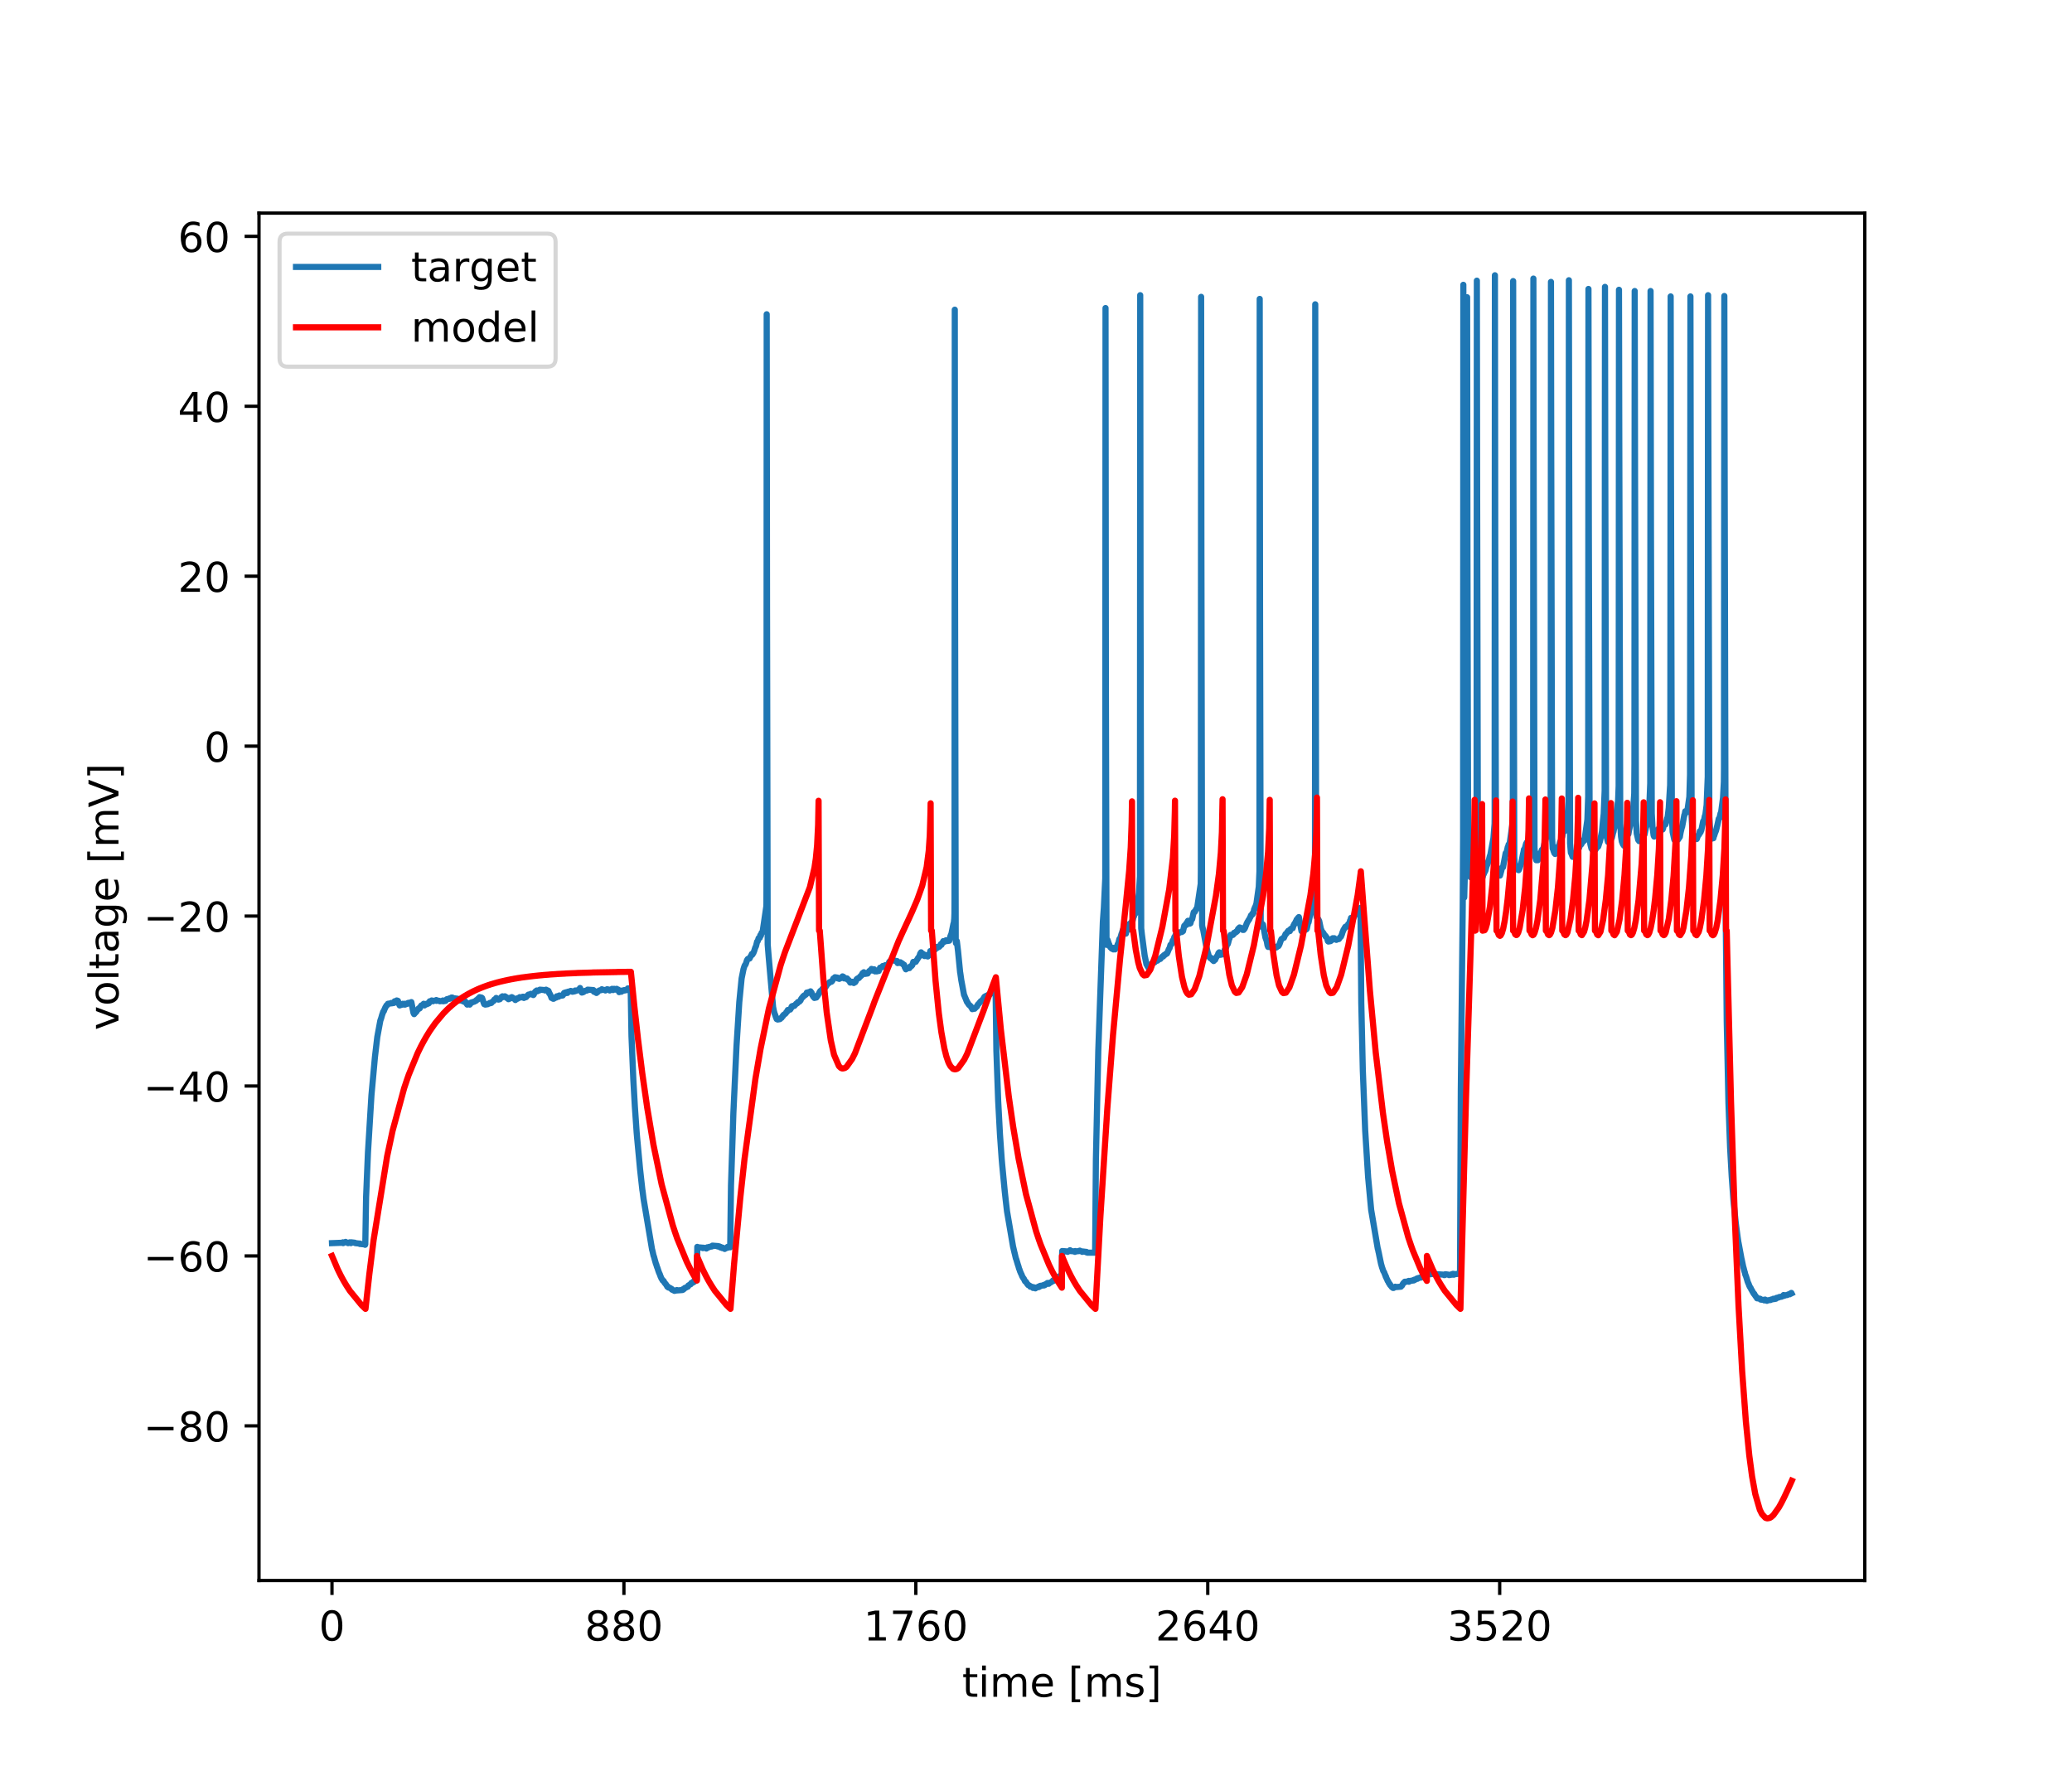 <?xml version="1.0" encoding="utf-8" standalone="no"?>
<!DOCTYPE svg PUBLIC "-//W3C//DTD SVG 1.1//EN"
  "http://www.w3.org/Graphics/SVG/1.1/DTD/svg11.dtd">
<!-- Created with matplotlib (https://matplotlib.org/) -->
<svg height="432pt" version="1.1" viewBox="0 0 504 432" width="504pt" xmlns="http://www.w3.org/2000/svg" xmlns:xlink="http://www.w3.org/1999/xlink">
 <defs>
  <style type="text/css">
*{stroke-linecap:butt;stroke-linejoin:round;}
  </style>
 </defs>
 <g id="figure_1">
  <g id="patch_1">
   <path d="M 0 432 
L 504 432 
L 504 0 
L 0 0 
z
" style="fill:#ffffff;"/>
  </g>
  <g id="axes_1">
   <g id="patch_2">
    <path d="M 63 384.48 
L 453.6 384.48 
L 453.6 51.84 
L 63 51.84 
z
" style="fill:#ffffff;"/>
   </g>
   <g id="matplotlib.axis_1">
    <g id="xtick_1">
     <g id="line2d_1">
      <defs>
       <path d="M 0 0 
L 0 3.5 
" id="m19916dc0f0" style="stroke:#000000;stroke-width:0.8;"/>
      </defs>
      <g>
       <use style="stroke:#000000;stroke-width:0.8;" x="80.755" xlink:href="#m19916dc0f0" y="384.48"/>
      </g>
     </g>
     <g id="text_1">
      <!-- 0 -->
      <defs>
       <path d="M 31.781 66.406 
Q 24.172 66.406 20.328 58.906 
Q 16.5 51.422 16.5 36.375 
Q 16.5 21.391 20.328 13.891 
Q 24.172 6.391 31.781 6.391 
Q 39.453 6.391 43.281 13.891 
Q 47.125 21.391 47.125 36.375 
Q 47.125 51.422 43.281 58.906 
Q 39.453 66.406 31.781 66.406 
z
M 31.781 74.219 
Q 44.047 74.219 50.516 64.516 
Q 56.984 54.828 56.984 36.375 
Q 56.984 17.969 50.516 8.266 
Q 44.047 -1.422 31.781 -1.422 
Q 19.531 -1.422 13.062 8.266 
Q 6.594 17.969 6.594 36.375 
Q 6.594 54.828 13.062 64.516 
Q 19.531 74.219 31.781 74.219 
z
" id="DejaVuSans-48"/>
      </defs>
      <g transform="translate(77.573 399.078)scale(0.1 -0.1)">
       <use xlink:href="#DejaVuSans-48"/>
      </g>
     </g>
    </g>
    <g id="xtick_2">
     <g id="line2d_2">
      <g>
       <use style="stroke:#000000;stroke-width:0.8;" x="151.763" xlink:href="#m19916dc0f0" y="384.48"/>
      </g>
     </g>
     <g id="text_2">
      <!-- 880 -->
      <defs>
       <path d="M 31.781 34.625 
Q 24.75 34.625 20.719 30.859 
Q 16.703 27.094 16.703 20.516 
Q 16.703 13.922 20.719 10.156 
Q 24.75 6.391 31.781 6.391 
Q 38.812 6.391 42.859 10.172 
Q 46.922 13.969 46.922 20.516 
Q 46.922 27.094 42.891 30.859 
Q 38.875 34.625 31.781 34.625 
z
M 21.922 38.812 
Q 15.578 40.375 12.031 44.719 
Q 8.5 49.078 8.5 55.328 
Q 8.5 64.062 14.719 69.141 
Q 20.953 74.219 31.781 74.219 
Q 42.672 74.219 48.875 69.141 
Q 55.078 64.062 55.078 55.328 
Q 55.078 49.078 51.531 44.719 
Q 48 40.375 41.703 38.812 
Q 48.828 37.156 52.797 32.312 
Q 56.781 27.484 56.781 20.516 
Q 56.781 9.906 50.312 4.234 
Q 43.844 -1.422 31.781 -1.422 
Q 19.734 -1.422 13.25 4.234 
Q 6.781 9.906 6.781 20.516 
Q 6.781 27.484 10.781 32.312 
Q 14.797 37.156 21.922 38.812 
z
M 18.312 54.391 
Q 18.312 48.734 21.844 45.562 
Q 25.391 42.391 31.781 42.391 
Q 38.141 42.391 41.719 45.562 
Q 45.312 48.734 45.312 54.391 
Q 45.312 60.062 41.719 63.234 
Q 38.141 66.406 31.781 66.406 
Q 25.391 66.406 21.844 63.234 
Q 18.312 60.062 18.312 54.391 
z
" id="DejaVuSans-56"/>
      </defs>
      <g transform="translate(142.219 399.078)scale(0.1 -0.1)">
       <use xlink:href="#DejaVuSans-56"/>
       <use x="63.623" xlink:href="#DejaVuSans-56"/>
       <use x="127.246" xlink:href="#DejaVuSans-48"/>
      </g>
     </g>
    </g>
    <g id="xtick_3">
     <g id="line2d_3">
      <g>
       <use style="stroke:#000000;stroke-width:0.8;" x="222.772" xlink:href="#m19916dc0f0" y="384.48"/>
      </g>
     </g>
     <g id="text_3">
      <!-- 1760 -->
      <defs>
       <path d="M 12.406 8.297 
L 28.516 8.297 
L 28.516 63.922 
L 10.984 60.406 
L 10.984 69.391 
L 28.422 72.906 
L 38.281 72.906 
L 38.281 8.297 
L 54.391 8.297 
L 54.391 0 
L 12.406 0 
z
" id="DejaVuSans-49"/>
       <path d="M 8.203 72.906 
L 55.078 72.906 
L 55.078 68.703 
L 28.609 0 
L 18.312 0 
L 43.219 64.594 
L 8.203 64.594 
z
" id="DejaVuSans-55"/>
       <path d="M 33.016 40.375 
Q 26.375 40.375 22.484 35.828 
Q 18.609 31.297 18.609 23.391 
Q 18.609 15.531 22.484 10.953 
Q 26.375 6.391 33.016 6.391 
Q 39.656 6.391 43.531 10.953 
Q 47.406 15.531 47.406 23.391 
Q 47.406 31.297 43.531 35.828 
Q 39.656 40.375 33.016 40.375 
z
M 52.594 71.297 
L 52.594 62.312 
Q 48.875 64.062 45.094 64.984 
Q 41.312 65.922 37.594 65.922 
Q 27.828 65.922 22.672 59.328 
Q 17.531 52.734 16.797 39.406 
Q 19.672 43.656 24.016 45.922 
Q 28.375 48.188 33.594 48.188 
Q 44.578 48.188 50.953 41.516 
Q 57.328 34.859 57.328 23.391 
Q 57.328 12.156 50.688 5.359 
Q 44.047 -1.422 33.016 -1.422 
Q 20.359 -1.422 13.672 8.266 
Q 6.984 17.969 6.984 36.375 
Q 6.984 53.656 15.188 63.938 
Q 23.391 74.219 37.203 74.219 
Q 40.922 74.219 44.703 73.484 
Q 48.484 72.75 52.594 71.297 
z
" id="DejaVuSans-54"/>
      </defs>
      <g transform="translate(210.047 399.078)scale(0.1 -0.1)">
       <use xlink:href="#DejaVuSans-49"/>
       <use x="63.623" xlink:href="#DejaVuSans-55"/>
       <use x="127.246" xlink:href="#DejaVuSans-54"/>
       <use x="190.869" xlink:href="#DejaVuSans-48"/>
      </g>
     </g>
    </g>
    <g id="xtick_4">
     <g id="line2d_4">
      <g>
       <use style="stroke:#000000;stroke-width:0.8;" x="293.78" xlink:href="#m19916dc0f0" y="384.48"/>
      </g>
     </g>
     <g id="text_4">
      <!-- 2640 -->
      <defs>
       <path d="M 19.188 8.297 
L 53.609 8.297 
L 53.609 0 
L 7.328 0 
L 7.328 8.297 
Q 12.938 14.109 22.625 23.891 
Q 32.328 33.688 34.812 36.531 
Q 39.547 41.844 41.422 45.531 
Q 43.312 49.219 43.312 52.781 
Q 43.312 58.594 39.234 62.25 
Q 35.156 65.922 28.609 65.922 
Q 23.969 65.922 18.812 64.312 
Q 13.672 62.703 7.812 59.422 
L 7.812 69.391 
Q 13.766 71.781 18.938 73 
Q 24.125 74.219 28.422 74.219 
Q 39.75 74.219 46.484 68.547 
Q 53.219 62.891 53.219 53.422 
Q 53.219 48.922 51.531 44.891 
Q 49.859 40.875 45.406 35.406 
Q 44.188 33.984 37.641 27.219 
Q 31.109 20.453 19.188 8.297 
z
" id="DejaVuSans-50"/>
       <path d="M 37.797 64.312 
L 12.891 25.391 
L 37.797 25.391 
z
M 35.203 72.906 
L 47.609 72.906 
L 47.609 25.391 
L 58.016 25.391 
L 58.016 17.188 
L 47.609 17.188 
L 47.609 0 
L 37.797 0 
L 37.797 17.188 
L 4.891 17.188 
L 4.891 26.703 
z
" id="DejaVuSans-52"/>
      </defs>
      <g transform="translate(281.055 399.078)scale(0.1 -0.1)">
       <use xlink:href="#DejaVuSans-50"/>
       <use x="63.623" xlink:href="#DejaVuSans-54"/>
       <use x="127.246" xlink:href="#DejaVuSans-52"/>
       <use x="190.869" xlink:href="#DejaVuSans-48"/>
      </g>
     </g>
    </g>
    <g id="xtick_5">
     <g id="line2d_5">
      <g>
       <use style="stroke:#000000;stroke-width:0.8;" x="364.789" xlink:href="#m19916dc0f0" y="384.48"/>
      </g>
     </g>
     <g id="text_5">
      <!-- 3520 -->
      <defs>
       <path d="M 40.578 39.312 
Q 47.656 37.797 51.625 33 
Q 55.609 28.219 55.609 21.188 
Q 55.609 10.406 48.188 4.484 
Q 40.766 -1.422 27.094 -1.422 
Q 22.516 -1.422 17.656 -0.516 
Q 12.797 0.391 7.625 2.203 
L 7.625 11.719 
Q 11.719 9.328 16.594 8.109 
Q 21.484 6.891 26.812 6.891 
Q 36.078 6.891 40.938 10.547 
Q 45.797 14.203 45.797 21.188 
Q 45.797 27.641 41.281 31.266 
Q 36.766 34.906 28.719 34.906 
L 20.219 34.906 
L 20.219 43.016 
L 29.109 43.016 
Q 36.375 43.016 40.234 45.922 
Q 44.094 48.828 44.094 54.297 
Q 44.094 59.906 40.109 62.906 
Q 36.141 65.922 28.719 65.922 
Q 24.656 65.922 20.016 65.031 
Q 15.375 64.156 9.812 62.312 
L 9.812 71.094 
Q 15.438 72.656 20.344 73.438 
Q 25.25 74.219 29.594 74.219 
Q 40.828 74.219 47.359 69.109 
Q 53.906 64.016 53.906 55.328 
Q 53.906 49.266 50.438 45.094 
Q 46.969 40.922 40.578 39.312 
z
" id="DejaVuSans-51"/>
       <path d="M 10.797 72.906 
L 49.516 72.906 
L 49.516 64.594 
L 19.828 64.594 
L 19.828 46.734 
Q 21.969 47.469 24.109 47.828 
Q 26.266 48.188 28.422 48.188 
Q 40.625 48.188 47.75 41.5 
Q 54.891 34.812 54.891 23.391 
Q 54.891 11.625 47.562 5.094 
Q 40.234 -1.422 26.906 -1.422 
Q 22.312 -1.422 17.547 -0.641 
Q 12.797 0.141 7.719 1.703 
L 7.719 11.625 
Q 12.109 9.234 16.797 8.062 
Q 21.484 6.891 26.703 6.891 
Q 35.156 6.891 40.078 11.328 
Q 45.016 15.766 45.016 23.391 
Q 45.016 31 40.078 35.438 
Q 35.156 39.891 26.703 39.891 
Q 22.75 39.891 18.812 39.016 
Q 14.891 38.141 10.797 36.281 
z
" id="DejaVuSans-53"/>
      </defs>
      <g transform="translate(352.064 399.078)scale(0.1 -0.1)">
       <use xlink:href="#DejaVuSans-51"/>
       <use x="63.623" xlink:href="#DejaVuSans-53"/>
       <use x="127.246" xlink:href="#DejaVuSans-50"/>
       <use x="190.869" xlink:href="#DejaVuSans-48"/>
      </g>
     </g>
    </g>
    <g id="text_6">
     <!-- time [ms] -->
     <defs>
      <path d="M 18.312 70.219 
L 18.312 54.688 
L 36.812 54.688 
L 36.812 47.703 
L 18.312 47.703 
L 18.312 18.016 
Q 18.312 11.328 20.141 9.422 
Q 21.969 7.516 27.594 7.516 
L 36.812 7.516 
L 36.812 0 
L 27.594 0 
Q 17.188 0 13.234 3.875 
Q 9.281 7.766 9.281 18.016 
L 9.281 47.703 
L 2.688 47.703 
L 2.688 54.688 
L 9.281 54.688 
L 9.281 70.219 
z
" id="DejaVuSans-116"/>
      <path d="M 9.422 54.688 
L 18.406 54.688 
L 18.406 0 
L 9.422 0 
z
M 9.422 75.984 
L 18.406 75.984 
L 18.406 64.594 
L 9.422 64.594 
z
" id="DejaVuSans-105"/>
      <path d="M 52 44.188 
Q 55.375 50.25 60.062 53.125 
Q 64.75 56 71.094 56 
Q 79.641 56 84.281 50.016 
Q 88.922 44.047 88.922 33.016 
L 88.922 0 
L 79.891 0 
L 79.891 32.719 
Q 79.891 40.578 77.094 44.375 
Q 74.312 48.188 68.609 48.188 
Q 61.625 48.188 57.562 43.547 
Q 53.516 38.922 53.516 30.906 
L 53.516 0 
L 44.484 0 
L 44.484 32.719 
Q 44.484 40.625 41.703 44.406 
Q 38.922 48.188 33.109 48.188 
Q 26.219 48.188 22.156 43.531 
Q 18.109 38.875 18.109 30.906 
L 18.109 0 
L 9.078 0 
L 9.078 54.688 
L 18.109 54.688 
L 18.109 46.188 
Q 21.188 51.219 25.484 53.609 
Q 29.781 56 35.688 56 
Q 41.656 56 45.828 52.969 
Q 50 49.953 52 44.188 
z
" id="DejaVuSans-109"/>
      <path d="M 56.203 29.594 
L 56.203 25.203 
L 14.891 25.203 
Q 15.484 15.922 20.484 11.062 
Q 25.484 6.203 34.422 6.203 
Q 39.594 6.203 44.453 7.469 
Q 49.312 8.734 54.109 11.281 
L 54.109 2.781 
Q 49.266 0.734 44.188 -0.344 
Q 39.109 -1.422 33.891 -1.422 
Q 20.797 -1.422 13.156 6.188 
Q 5.516 13.812 5.516 26.812 
Q 5.516 40.234 12.766 48.109 
Q 20.016 56 32.328 56 
Q 43.359 56 49.781 48.891 
Q 56.203 41.797 56.203 29.594 
z
M 47.219 32.234 
Q 47.125 39.594 43.094 43.984 
Q 39.062 48.391 32.422 48.391 
Q 24.906 48.391 20.391 44.141 
Q 15.875 39.891 15.188 32.172 
z
" id="DejaVuSans-101"/>
      <path id="DejaVuSans-32"/>
      <path d="M 8.594 75.984 
L 29.297 75.984 
L 29.297 69 
L 17.578 69 
L 17.578 -6.203 
L 29.297 -6.203 
L 29.297 -13.188 
L 8.594 -13.188 
z
" id="DejaVuSans-91"/>
      <path d="M 44.281 53.078 
L 44.281 44.578 
Q 40.484 46.531 36.375 47.5 
Q 32.281 48.484 27.875 48.484 
Q 21.188 48.484 17.844 46.438 
Q 14.5 44.391 14.5 40.281 
Q 14.5 37.156 16.891 35.375 
Q 19.281 33.594 26.516 31.984 
L 29.594 31.297 
Q 39.156 29.25 43.188 25.516 
Q 47.219 21.781 47.219 15.094 
Q 47.219 7.469 41.188 3.016 
Q 35.156 -1.422 24.609 -1.422 
Q 20.219 -1.422 15.453 -0.562 
Q 10.688 0.297 5.422 2 
L 5.422 11.281 
Q 10.406 8.688 15.234 7.391 
Q 20.062 6.109 24.812 6.109 
Q 31.156 6.109 34.562 8.281 
Q 37.984 10.453 37.984 14.406 
Q 37.984 18.062 35.516 20.016 
Q 33.062 21.969 24.703 23.781 
L 21.578 24.516 
Q 13.234 26.266 9.516 29.906 
Q 5.812 33.547 5.812 39.891 
Q 5.812 47.609 11.281 51.797 
Q 16.75 56 26.812 56 
Q 31.781 56 36.172 55.266 
Q 40.578 54.547 44.281 53.078 
z
" id="DejaVuSans-115"/>
      <path d="M 30.422 75.984 
L 30.422 -13.188 
L 9.719 -13.188 
L 9.719 -6.203 
L 21.391 -6.203 
L 21.391 69 
L 9.719 69 
L 9.719 75.984 
z
" id="DejaVuSans-93"/>
     </defs>
     <g transform="translate(234.038 412.757)scale(0.1 -0.1)">
      <use xlink:href="#DejaVuSans-116"/>
      <use x="39.209" xlink:href="#DejaVuSans-105"/>
      <use x="66.992" xlink:href="#DejaVuSans-109"/>
      <use x="164.404" xlink:href="#DejaVuSans-101"/>
      <use x="225.928" xlink:href="#DejaVuSans-32"/>
      <use x="257.715" xlink:href="#DejaVuSans-91"/>
      <use x="296.729" xlink:href="#DejaVuSans-109"/>
      <use x="394.141" xlink:href="#DejaVuSans-115"/>
      <use x="446.24" xlink:href="#DejaVuSans-93"/>
     </g>
    </g>
   </g>
   <g id="matplotlib.axis_2">
    <g id="ytick_1">
     <g id="line2d_6">
      <defs>
       <path d="M 0 0 
L -3.5 0 
" id="m2863f9cd59" style="stroke:#000000;stroke-width:0.8;"/>
      </defs>
      <g>
       <use style="stroke:#000000;stroke-width:0.8;" x="63" xlink:href="#m2863f9cd59" y="346.852"/>
      </g>
     </g>
     <g id="text_7">
      <!-- −80 -->
      <defs>
       <path d="M 10.594 35.5 
L 73.188 35.5 
L 73.188 27.203 
L 10.594 27.203 
z
" id="DejaVuSans-8722"/>
      </defs>
      <g transform="translate(34.895 350.651)scale(0.1 -0.1)">
       <use xlink:href="#DejaVuSans-8722"/>
       <use x="83.789" xlink:href="#DejaVuSans-56"/>
       <use x="147.412" xlink:href="#DejaVuSans-48"/>
      </g>
     </g>
    </g>
    <g id="ytick_2">
     <g id="line2d_7">
      <g>
       <use style="stroke:#000000;stroke-width:0.8;" x="63" xlink:href="#m2863f9cd59" y="305.515"/>
      </g>
     </g>
     <g id="text_8">
      <!-- −60 -->
      <g transform="translate(34.895 309.314)scale(0.1 -0.1)">
       <use xlink:href="#DejaVuSans-8722"/>
       <use x="83.789" xlink:href="#DejaVuSans-54"/>
       <use x="147.412" xlink:href="#DejaVuSans-48"/>
      </g>
     </g>
    </g>
    <g id="ytick_3">
     <g id="line2d_8">
      <g>
       <use style="stroke:#000000;stroke-width:0.8;" x="63" xlink:href="#m2863f9cd59" y="264.178"/>
      </g>
     </g>
     <g id="text_9">
      <!-- −40 -->
      <g transform="translate(34.895 267.977)scale(0.1 -0.1)">
       <use xlink:href="#DejaVuSans-8722"/>
       <use x="83.789" xlink:href="#DejaVuSans-52"/>
       <use x="147.412" xlink:href="#DejaVuSans-48"/>
      </g>
     </g>
    </g>
    <g id="ytick_4">
     <g id="line2d_9">
      <g>
       <use style="stroke:#000000;stroke-width:0.8;" x="63" xlink:href="#m2863f9cd59" y="222.841"/>
      </g>
     </g>
     <g id="text_10">
      <!-- −20 -->
      <g transform="translate(34.895 226.641)scale(0.1 -0.1)">
       <use xlink:href="#DejaVuSans-8722"/>
       <use x="83.789" xlink:href="#DejaVuSans-50"/>
       <use x="147.412" xlink:href="#DejaVuSans-48"/>
      </g>
     </g>
    </g>
    <g id="ytick_5">
     <g id="line2d_10">
      <g>
       <use style="stroke:#000000;stroke-width:0.8;" x="63" xlink:href="#m2863f9cd59" y="181.504"/>
      </g>
     </g>
     <g id="text_11">
      <!-- 0 -->
      <g transform="translate(49.638 185.304)scale(0.1 -0.1)">
       <use xlink:href="#DejaVuSans-48"/>
      </g>
     </g>
    </g>
    <g id="ytick_6">
     <g id="line2d_11">
      <g>
       <use style="stroke:#000000;stroke-width:0.8;" x="63" xlink:href="#m2863f9cd59" y="140.168"/>
      </g>
     </g>
     <g id="text_12">
      <!-- 20 -->
      <g transform="translate(43.275 143.967)scale(0.1 -0.1)">
       <use xlink:href="#DejaVuSans-50"/>
       <use x="63.623" xlink:href="#DejaVuSans-48"/>
      </g>
     </g>
    </g>
    <g id="ytick_7">
     <g id="line2d_12">
      <g>
       <use style="stroke:#000000;stroke-width:0.8;" x="63" xlink:href="#m2863f9cd59" y="98.831"/>
      </g>
     </g>
     <g id="text_13">
      <!-- 40 -->
      <g transform="translate(43.275 102.63)scale(0.1 -0.1)">
       <use xlink:href="#DejaVuSans-52"/>
       <use x="63.623" xlink:href="#DejaVuSans-48"/>
      </g>
     </g>
    </g>
    <g id="ytick_8">
     <g id="line2d_13">
      <g>
       <use style="stroke:#000000;stroke-width:0.8;" x="63" xlink:href="#m2863f9cd59" y="57.494"/>
      </g>
     </g>
     <g id="text_14">
      <!-- 60 -->
      <g transform="translate(43.275 61.293)scale(0.1 -0.1)">
       <use xlink:href="#DejaVuSans-54"/>
       <use x="63.623" xlink:href="#DejaVuSans-48"/>
      </g>
     </g>
    </g>
    <g id="text_15">
     <!-- voltage [mV] -->
     <defs>
      <path d="M 2.984 54.688 
L 12.5 54.688 
L 29.594 8.797 
L 46.688 54.688 
L 56.203 54.688 
L 35.688 0 
L 23.484 0 
z
" id="DejaVuSans-118"/>
      <path d="M 30.609 48.391 
Q 23.391 48.391 19.188 42.75 
Q 14.984 37.109 14.984 27.297 
Q 14.984 17.484 19.156 11.844 
Q 23.344 6.203 30.609 6.203 
Q 37.797 6.203 41.984 11.859 
Q 46.188 17.531 46.188 27.297 
Q 46.188 37.016 41.984 42.703 
Q 37.797 48.391 30.609 48.391 
z
M 30.609 56 
Q 42.328 56 49.016 48.375 
Q 55.719 40.766 55.719 27.297 
Q 55.719 13.875 49.016 6.219 
Q 42.328 -1.422 30.609 -1.422 
Q 18.844 -1.422 12.172 6.219 
Q 5.516 13.875 5.516 27.297 
Q 5.516 40.766 12.172 48.375 
Q 18.844 56 30.609 56 
z
" id="DejaVuSans-111"/>
      <path d="M 9.422 75.984 
L 18.406 75.984 
L 18.406 0 
L 9.422 0 
z
" id="DejaVuSans-108"/>
      <path d="M 34.281 27.484 
Q 23.391 27.484 19.188 25 
Q 14.984 22.516 14.984 16.5 
Q 14.984 11.719 18.141 8.906 
Q 21.297 6.109 26.703 6.109 
Q 34.188 6.109 38.703 11.406 
Q 43.219 16.703 43.219 25.484 
L 43.219 27.484 
z
M 52.203 31.203 
L 52.203 0 
L 43.219 0 
L 43.219 8.297 
Q 40.141 3.328 35.547 0.953 
Q 30.953 -1.422 24.312 -1.422 
Q 15.922 -1.422 10.953 3.297 
Q 6 8.016 6 15.922 
Q 6 25.141 12.172 29.828 
Q 18.359 34.516 30.609 34.516 
L 43.219 34.516 
L 43.219 35.406 
Q 43.219 41.609 39.141 45 
Q 35.062 48.391 27.688 48.391 
Q 23 48.391 18.547 47.266 
Q 14.109 46.141 10.016 43.891 
L 10.016 52.203 
Q 14.938 54.109 19.578 55.047 
Q 24.219 56 28.609 56 
Q 40.484 56 46.344 49.844 
Q 52.203 43.703 52.203 31.203 
z
" id="DejaVuSans-97"/>
      <path d="M 45.406 27.984 
Q 45.406 37.75 41.375 43.109 
Q 37.359 48.484 30.078 48.484 
Q 22.859 48.484 18.828 43.109 
Q 14.797 37.75 14.797 27.984 
Q 14.797 18.266 18.828 12.891 
Q 22.859 7.516 30.078 7.516 
Q 37.359 7.516 41.375 12.891 
Q 45.406 18.266 45.406 27.984 
z
M 54.391 6.781 
Q 54.391 -7.172 48.188 -13.984 
Q 42 -20.797 29.203 -20.797 
Q 24.469 -20.797 20.266 -20.094 
Q 16.062 -19.391 12.109 -17.922 
L 12.109 -9.188 
Q 16.062 -11.328 19.922 -12.344 
Q 23.781 -13.375 27.781 -13.375 
Q 36.625 -13.375 41.016 -8.766 
Q 45.406 -4.156 45.406 5.172 
L 45.406 9.625 
Q 42.625 4.781 38.281 2.391 
Q 33.938 0 27.875 0 
Q 17.828 0 11.672 7.656 
Q 5.516 15.328 5.516 27.984 
Q 5.516 40.672 11.672 48.328 
Q 17.828 56 27.875 56 
Q 33.938 56 38.281 53.609 
Q 42.625 51.219 45.406 46.391 
L 45.406 54.688 
L 54.391 54.688 
z
" id="DejaVuSans-103"/>
      <path d="M 28.609 0 
L 0.781 72.906 
L 11.078 72.906 
L 34.188 11.531 
L 57.328 72.906 
L 67.578 72.906 
L 39.797 0 
z
" id="DejaVuSans-86"/>
     </defs>
     <g transform="translate(28.816 250.624)rotate(-90)scale(0.1 -0.1)">
      <use xlink:href="#DejaVuSans-118"/>
      <use x="59.18" xlink:href="#DejaVuSans-111"/>
      <use x="120.361" xlink:href="#DejaVuSans-108"/>
      <use x="148.145" xlink:href="#DejaVuSans-116"/>
      <use x="187.354" xlink:href="#DejaVuSans-97"/>
      <use x="248.633" xlink:href="#DejaVuSans-103"/>
      <use x="312.109" xlink:href="#DejaVuSans-101"/>
      <use x="373.633" xlink:href="#DejaVuSans-32"/>
      <use x="405.42" xlink:href="#DejaVuSans-91"/>
      <use x="444.434" xlink:href="#DejaVuSans-109"/>
      <use x="541.846" xlink:href="#DejaVuSans-86"/>
      <use x="610.254" xlink:href="#DejaVuSans-93"/>
     </g>
    </g>
   </g>
   <g id="line2d_14">
    <path clip-path="url(#p936a59b92a)" d="M 80.755 302.407 
L 83.385 302.306 
L 83.417 302.205 
L 83.466 302.407 
L 83.482 302.306 
L 83.966 302.205 
L 84.063 302.104 
L 84.176 302.205 
L 84.547 302.306 
L 84.66 302.407 
L 84.967 302.306 
L 85.08 302.205 
L 85.338 302.306 
L 85.354 302.407 
L 85.402 302.205 
L 85.419 302.205 
L 86.322 302.306 
L 86.435 302.407 
L 87.42 302.508 
L 87.533 302.609 
L 87.581 302.508 
L 87.629 302.609 
L 88.695 302.71 
L 88.808 302.81 
L 88.856 302.71 
L 89.05 291.205 
L 89.502 280.406 
L 90.357 266.378 
L 91.196 257.195 
L 91.454 254.974 
L 91.777 252.249 
L 92.503 248.314 
L 92.536 248.213 
L 92.713 247.708 
L 92.745 247.607 
L 92.971 246.8 
L 93.02 246.699 
L 93.213 246.093 
L 93.359 245.992 
L 93.536 245.488 
L 93.601 245.387 
L 93.762 244.983 
L 93.859 244.882 
L 94.004 244.58 
L 94.214 244.479 
L 94.359 244.176 
L 95.134 244.075 
L 95.182 243.974 
L 95.231 244.075 
L 95.844 243.974 
L 95.989 243.57 
L 96.054 243.671 
L 96.086 243.57 
L 96.393 243.469 
L 96.506 243.368 
L 96.796 243.469 
L 97.006 244.176 
L 97.07 244.277 
L 97.216 244.58 
L 97.393 244.479 
L 97.425 244.378 
L 97.49 244.479 
L 97.845 244.378 
L 97.974 244.176 
L 98.265 244.277 
L 98.297 244.378 
L 98.345 244.277 
L 98.458 244.176 
L 98.507 244.277 
L 98.539 244.378 
L 98.571 244.176 
L 98.603 244.277 
L 99.12 244.176 
L 99.249 243.974 
L 99.959 243.873 
L 100.056 243.772 
L 100.572 246.396 
L 100.621 246.497 
L 100.734 246.699 
L 100.863 246.497 
L 101.024 246.396 
L 101.153 246.194 
L 101.299 246.093 
L 101.444 245.791 
L 101.557 245.69 
L 101.686 245.488 
L 101.831 245.387 
L 101.847 245.286 
L 101.928 245.387 
L 102.106 245.286 
L 102.267 244.882 
L 102.364 244.781 
L 102.493 244.58 
L 102.993 244.479 
L 103.058 244.176 
L 103.106 244.277 
L 103.251 244.58 
L 103.38 244.378 
L 103.687 244.277 
L 103.784 244.176 
L 103.881 244.277 
L 103.994 244.176 
L 104.091 244.075 
L 104.187 243.974 
L 104.3 244.075 
L 104.381 243.974 
L 104.526 243.57 
L 104.575 243.671 
L 104.623 243.57 
L 104.897 243.469 
L 105.01 243.368 
L 105.236 243.469 
L 105.317 243.57 
L 105.333 243.469 
L 106.108 243.368 
L 106.124 243.268 
L 106.172 243.469 
L 106.205 243.368 
L 106.882 243.469 
L 106.995 243.57 
L 107.705 243.469 
L 107.738 243.368 
L 107.786 243.57 
L 108.383 243.469 
L 108.512 243.268 
L 108.577 243.167 
L 108.69 243.066 
L 109.255 242.965 
L 109.335 242.864 
L 109.352 242.965 
L 109.691 242.864 
L 109.82 242.662 
L 109.916 242.763 
L 110.013 242.662 
L 110.126 242.763 
L 110.53 242.864 
L 110.61 242.965 
L 110.627 242.864 
L 111.369 242.965 
L 111.498 243.167 
L 111.837 243.268 
L 111.853 243.368 
L 111.934 243.268 
L 112.256 243.368 
L 112.321 243.268 
L 112.369 243.469 
L 112.821 243.57 
L 112.837 243.671 
L 112.87 243.469 
L 112.902 243.469 
L 113.144 243.57 
L 113.289 243.873 
L 113.37 243.974 
L 113.499 244.176 
L 113.596 244.277 
L 113.644 244.378 
L 113.693 244.277 
L 113.79 244.176 
L 113.87 244.075 
L 113.886 244.176 
L 114.161 244.277 
L 114.258 244.378 
L 114.387 244.075 
L 114.419 244.176 
L 114.484 244.075 
L 114.58 243.873 
L 114.597 243.974 
L 114.806 243.873 
L 114.919 243.772 
L 115.355 243.671 
L 115.468 243.57 
L 115.759 243.469 
L 115.888 243.268 
L 116.162 243.167 
L 116.259 242.965 
L 116.275 243.066 
L 116.356 242.965 
L 116.469 242.864 
L 116.533 242.763 
L 116.662 242.561 
L 117.017 242.662 
L 117.033 242.763 
L 117.114 242.662 
L 117.259 242.763 
L 117.437 243.268 
L 117.469 243.368 
L 117.663 243.974 
L 117.711 244.075 
L 117.792 244.277 
L 117.824 244.176 
L 117.921 244.277 
L 118.034 244.378 
L 118.647 244.277 
L 118.76 244.176 
L 119.051 244.075 
L 119.131 243.974 
L 119.148 244.075 
L 119.519 243.974 
L 119.648 243.772 
L 119.809 243.671 
L 119.922 243.57 
L 120.1 243.469 
L 120.245 243.167 
L 120.439 243.066 
L 120.552 242.965 
L 120.665 242.864 
L 120.697 242.763 
L 120.745 242.965 
L 121.116 243.066 
L 121.229 243.167 
L 121.601 243.066 
L 121.73 242.864 
L 121.81 242.763 
L 121.939 242.561 
L 122.117 242.46 
L 122.214 242.359 
L 122.343 242.561 
L 122.779 242.46 
L 122.811 242.359 
L 122.875 242.46 
L 122.924 242.561 
L 122.972 242.46 
L 123.134 242.561 
L 123.263 242.763 
L 123.553 242.864 
L 123.682 243.066 
L 123.828 242.763 
L 123.924 242.864 
L 123.941 242.965 
L 124.005 242.763 
L 124.36 242.662 
L 124.473 242.561 
L 124.683 242.662 
L 124.812 242.864 
L 125.216 242.965 
L 125.329 243.167 
L 125.361 243.268 
L 125.441 243.066 
L 125.764 242.965 
L 125.78 242.864 
L 125.861 242.965 
L 126.039 242.864 
L 126.152 242.763 
L 126.329 242.662 
L 126.426 242.561 
L 126.539 242.662 
L 127.136 242.561 
L 127.152 242.46 
L 127.233 242.561 
L 127.249 242.662 
L 127.297 242.46 
L 127.314 242.46 
L 127.394 242.561 
L 127.443 242.763 
L 127.507 242.662 
L 127.523 242.561 
L 127.604 242.662 
L 127.975 242.561 
L 128.104 242.359 
L 128.217 242.258 
L 128.33 242.157 
L 128.411 242.057 
L 128.524 241.956 
L 129.089 241.855 
L 129.137 241.754 
L 129.186 241.855 
L 129.605 241.956 
L 129.718 242.057 
L 129.831 241.956 
L 130.009 241.451 
L 130.138 241.35 
L 130.267 241.148 
L 130.525 241.047 
L 130.541 240.946 
L 130.59 241.148 
L 130.622 241.047 
L 130.67 241.148 
L 130.719 241.047 
L 131.074 240.946 
L 131.138 240.845 
L 131.171 240.946 
L 131.203 240.845 
L 131.316 240.745 
L 132.478 240.845 
L 132.591 240.946 
L 132.768 240.845 
L 132.817 240.745 
L 132.865 240.845 
L 133.269 240.946 
L 133.382 241.047 
L 133.414 241.047 
L 133.559 241.552 
L 133.591 241.451 
L 133.607 241.653 
L 133.624 241.653 
L 133.737 241.754 
L 133.785 241.855 
L 133.93 242.157 
L 133.979 242.258 
L 134.156 242.763 
L 134.269 242.662 
L 134.431 242.763 
L 134.56 242.965 
L 134.624 242.864 
L 134.656 242.965 
L 134.818 242.864 
L 134.931 242.763 
L 135.302 242.662 
L 135.415 242.359 
L 135.431 242.46 
L 135.818 242.359 
L 135.835 242.258 
L 135.867 242.46 
L 135.915 242.359 
L 136.044 242.258 
L 136.06 242.157 
L 136.141 242.258 
L 136.884 242.157 
L 137.029 241.855 
L 137.158 241.754 
L 137.206 241.552 
L 137.255 241.754 
L 137.368 241.653 
L 137.432 241.451 
L 137.465 241.653 
L 137.69 241.552 
L 137.82 241.35 
L 137.916 241.451 
L 138.013 241.552 
L 138.158 241.249 
L 138.707 241.148 
L 138.82 241.047 
L 139.127 241.148 
L 139.24 241.249 
L 139.772 241.148 
L 139.901 240.946 
L 139.998 241.047 
L 140.095 240.946 
L 140.111 241.047 
L 140.192 240.946 
L 140.757 240.845 
L 140.886 240.644 
L 140.967 240.543 
L 141.096 240.341 
L 141.322 241.148 
L 141.402 241.249 
L 141.531 241.451 
L 141.903 241.35 
L 142.016 241.249 
L 142.145 241.148 
L 142.258 241.047 
L 142.806 240.946 
L 142.935 240.745 
L 144.339 240.845 
L 144.469 241.249 
L 144.485 241.148 
L 144.582 241.047 
L 144.727 241.35 
L 145.05 241.451 
L 145.082 241.552 
L 145.146 241.451 
L 145.34 241.35 
L 145.469 241.148 
L 145.647 241.047 
L 145.76 240.946 
L 146.308 240.845 
L 146.389 240.644 
L 146.421 240.745 
L 147.244 240.845 
L 147.26 240.946 
L 147.341 240.845 
L 147.551 240.745 
L 147.664 240.644 
L 148.18 240.745 
L 148.309 240.946 
L 148.374 240.845 
L 148.487 240.745 
L 148.874 240.644 
L 148.89 240.543 
L 148.971 240.644 
L 149.1 240.745 
L 149.116 240.845 
L 149.165 240.644 
L 149.197 240.745 
L 149.294 240.644 
L 149.407 240.543 
L 149.697 240.644 
L 149.81 240.745 
L 149.972 240.745 
L 150.004 240.543 
L 150.085 240.644 
L 150.407 240.745 
L 150.601 241.35 
L 150.746 241.047 
L 151.085 241.148 
L 151.15 241.249 
L 151.182 241.148 
L 151.36 241.047 
L 151.376 240.946 
L 151.456 241.047 
L 151.811 240.946 
L 151.844 240.845 
L 151.908 240.946 
L 152.425 240.845 
L 152.554 240.644 
L 152.651 240.543 
L 152.715 240.442 
L 152.747 240.543 
L 152.764 240.644 
L 152.812 240.442 
L 152.828 240.442 
L 153.409 240.442 
L 153.603 251.947 
L 154.055 262.644 
L 154.426 269.204 
L 154.862 275.461 
L 154.975 276.773 
L 155.685 284.342 
L 155.894 286.26 
L 156.266 289.59 
L 156.282 289.59 
L 156.556 291.709 
L 158.622 304.022 
L 158.67 304.122 
L 158.993 305.535 
L 159.058 305.636 
L 159.3 306.545 
L 159.332 306.645 
L 159.558 307.453 
L 159.622 307.554 
L 159.832 308.26 
L 159.897 308.361 
L 160.09 308.967 
L 160.123 309.068 
L 160.3 309.572 
L 160.349 309.673 
L 160.494 309.976 
L 160.526 310.077 
L 160.704 310.581 
L 160.768 310.682 
L 160.93 311.086 
L 161.043 311.187 
L 161.188 311.49 
L 161.414 311.591 
L 161.559 311.893 
L 161.64 311.994 
L 161.769 312.196 
L 161.898 312.297 
L 162.027 312.499 
L 162.092 312.6 
L 162.221 312.802 
L 162.285 312.903 
L 162.317 313.003 
L 162.382 312.903 
L 162.463 313.003 
L 162.592 313.205 
L 162.995 313.306 
L 163.108 313.407 
L 163.318 313.508 
L 163.431 313.71 
L 163.463 313.609 
L 163.528 313.71 
L 163.641 313.811 
L 163.931 313.912 
L 164.044 314.013 
L 164.545 313.912 
L 164.625 313.811 
L 164.641 313.912 
L 165.997 313.811 
L 166.126 313.609 
L 166.207 313.71 
L 166.223 313.609 
L 166.433 313.508 
L 166.562 313.306 
L 166.901 313.205 
L 167.014 313.104 
L 167.304 313.003 
L 167.449 312.701 
L 167.659 312.6 
L 167.772 312.499 
L 168.014 312.398 
L 168.16 312.095 
L 168.45 311.994 
L 168.563 311.893 
L 168.579 311.994 
L 168.628 311.792 
L 168.644 311.893 
L 168.757 311.792 
L 168.837 311.691 
L 168.853 311.591 
L 168.886 311.792 
L 168.934 311.691 
L 169.128 311.591 
L 169.257 311.389 
L 169.418 311.288 
L 169.499 311.187 
L 169.612 303.315 
L 169.709 303.416 
L 169.725 303.517 
L 169.806 303.416 
L 170.951 303.517 
L 170.968 303.618 
L 171.048 303.517 
L 171.791 303.618 
L 171.823 303.719 
L 171.887 303.618 
L 171.952 303.517 
L 172.049 303.416 
L 172.162 303.517 
L 172.388 303.416 
L 172.501 303.315 
L 173.162 303.214 
L 173.292 303.012 
L 174.518 303.113 
L 174.583 303.214 
L 174.615 303.113 
L 175.018 303.214 
L 175.147 303.416 
L 175.26 303.315 
L 175.39 303.416 
L 175.406 303.517 
L 175.486 303.416 
L 175.615 303.517 
L 175.712 303.618 
L 175.825 303.517 
L 175.938 303.618 
L 176.164 303.719 
L 176.277 303.82 
L 176.39 303.719 
L 176.664 303.618 
L 176.777 303.517 
L 176.939 303.416 
L 176.971 303.315 
L 177.019 303.517 
L 177.036 303.416 
L 177.617 303.416 
L 177.81 288.379 
L 178.391 270.718 
L 179.15 254.47 
L 179.828 243.772 
L 180.392 238.02 
L 180.86 235.699 
L 180.877 235.699 
L 181.022 235.194 
L 181.183 234.79 
L 181.312 234.689 
L 181.474 234.286 
L 181.506 234.185 
L 181.7 233.579 
L 181.764 233.478 
L 181.893 233.276 
L 182.329 233.176 
L 182.474 232.873 
L 182.506 232.772 
L 182.636 232.57 
L 182.716 232.469 
L 182.878 232.065 
L 182.926 232.166 
L 182.975 232.267 
L 183.023 232.166 
L 183.104 232.065 
L 183.233 231.864 
L 183.281 231.763 
L 183.443 231.359 
L 183.475 231.258 
L 183.668 230.653 
L 183.701 230.552 
L 183.846 230.249 
L 183.894 230.148 
L 184.169 229.038 
L 184.314 228.937 
L 184.524 228.23 
L 184.814 228.13 
L 184.927 227.524 
L 184.976 227.726 
L 185.072 227.625 
L 185.25 226.918 
L 185.266 227.019 
L 185.347 226.918 
L 185.492 226.616 
L 185.524 226.515 
L 186.412 220.46 
L 186.428 219.854 
L 186.444 213.597 
L 186.493 76.446 
L 186.573 148.201 
L 186.735 229.744 
L 186.945 232.368 
L 188.058 245.084 
L 188.074 245.084 
L 188.252 245.992 
L 188.462 246.699 
L 188.526 246.8 
L 188.72 247.405 
L 188.768 247.506 
L 188.93 247.91 
L 189.026 247.809 
L 189.155 248.011 
L 189.72 247.91 
L 189.849 247.708 
L 190.091 247.607 
L 190.221 247.405 
L 190.285 247.304 
L 190.414 247.103 
L 190.43 247.203 
L 190.495 247.002 
L 190.592 246.901 
L 190.705 246.8 
L 190.898 246.699 
L 191.011 246.598 
L 191.14 246.497 
L 191.286 246.194 
L 191.463 246.093 
L 191.625 245.69 
L 192.206 245.589 
L 192.335 245.387 
L 192.415 245.286 
L 192.545 244.882 
L 192.561 244.983 
L 192.609 244.882 
L 192.625 244.781 
L 192.706 244.882 
L 192.835 244.781 
L 192.9 244.68 
L 192.932 244.781 
L 193.238 244.68 
L 193.368 244.479 
L 193.513 244.378 
L 193.642 244.176 
L 193.916 244.075 
L 194.062 243.772 
L 194.449 243.671 
L 194.578 243.469 
L 194.723 243.368 
L 194.885 242.965 
L 194.981 242.864 
L 195.111 242.662 
L 195.272 242.561 
L 195.353 242.359 
L 195.385 242.46 
L 195.466 242.359 
L 195.595 242.157 
L 195.885 242.057 
L 195.998 241.956 
L 196.095 241.855 
L 196.256 241.451 
L 196.353 241.552 
L 196.45 241.451 
L 196.547 241.552 
L 196.676 241.35 
L 197.144 241.249 
L 197.16 241.148 
L 197.225 241.35 
L 197.402 241.451 
L 197.58 242.057 
L 197.628 241.956 
L 197.66 242.157 
L 197.725 242.258 
L 197.822 242.46 
L 197.838 242.359 
L 197.951 242.46 
L 198.096 242.763 
L 198.467 242.662 
L 198.483 242.561 
L 198.564 242.662 
L 198.645 242.561 
L 198.79 242.258 
L 198.935 242.157 
L 199.081 241.855 
L 199.193 241.754 
L 199.355 241.35 
L 199.419 241.249 
L 199.549 241.047 
L 199.662 241.148 
L 199.791 241.047 
L 199.92 240.845 
L 199.984 240.745 
L 200.049 240.543 
L 200.097 240.644 
L 200.517 240.543 
L 200.662 240.139 
L 200.71 240.24 
L 200.759 240.139 
L 200.872 240.038 
L 201.001 239.836 
L 201.066 239.735 
L 201.211 239.433 
L 201.372 239.332 
L 201.485 239.231 
L 201.647 239.13 
L 201.776 238.928 
L 202.131 238.827 
L 202.195 238.726 
L 202.227 238.827 
L 202.357 238.726 
L 202.486 238.524 
L 202.55 238.423 
L 202.712 238.02 
L 202.97 237.919 
L 203.099 237.717 
L 203.728 237.818 
L 203.793 238.02 
L 203.841 237.919 
L 204.083 238.02 
L 204.148 238.121 
L 204.18 238.02 
L 204.632 237.919 
L 204.729 237.717 
L 204.745 237.818 
L 204.81 237.717 
L 204.939 237.515 
L 205.019 237.616 
L 205.116 237.717 
L 205.165 237.616 
L 205.197 237.818 
L 205.213 237.717 
L 205.261 237.818 
L 205.358 238.02 
L 205.374 237.919 
L 206.052 238.02 
L 206.198 238.322 
L 206.456 238.423 
L 206.585 238.625 
L 206.666 238.726 
L 206.811 239.029 
L 207.343 238.928 
L 207.359 238.827 
L 207.44 238.928 
L 207.666 239.029 
L 207.682 239.13 
L 207.763 239.029 
L 208.021 238.928 
L 208.15 238.726 
L 208.199 238.625 
L 208.36 238.222 
L 208.473 238.121 
L 208.586 238.02 
L 208.925 237.919 
L 209.054 237.717 
L 209.215 237.616 
L 209.344 237.414 
L 209.538 237.313 
L 209.683 237.011 
L 209.716 236.91 
L 209.845 236.708 
L 210.055 236.607 
L 210.119 236.506 
L 210.151 236.607 
L 210.264 236.708 
L 210.393 236.91 
L 211.055 236.809 
L 211.2 236.506 
L 211.329 236.405 
L 211.459 236.203 
L 211.652 236.102 
L 211.749 236.001 
L 211.781 236.102 
L 211.83 235.9 
L 211.846 236.001 
L 211.991 235.699 
L 212.169 235.799 
L 212.314 236.102 
L 212.411 236.001 
L 212.475 235.799 
L 212.508 235.9 
L 212.556 236.001 
L 212.588 235.9 
L 212.637 235.799 
L 212.685 235.9 
L 212.846 236.304 
L 213.185 236.203 
L 213.218 236.102 
L 213.266 236.304 
L 213.557 236.203 
L 213.653 236.102 
L 213.75 236.203 
L 213.928 235.699 
L 214.025 235.598 
L 214.073 235.396 
L 214.138 235.497 
L 214.283 235.396 
L 214.396 235.295 
L 214.589 235.194 
L 214.719 234.992 
L 214.848 235.093 
L 214.88 235.194 
L 214.928 234.992 
L 215.203 234.891 
L 215.316 234.79 
L 215.493 234.891 
L 215.558 234.992 
L 215.59 234.891 
L 215.751 234.992 
L 215.768 235.093 
L 215.848 234.992 
L 215.945 234.891 
L 216.123 234.387 
L 216.187 234.286 
L 216.3 233.983 
L 216.316 234.084 
L 216.461 233.983 
L 216.607 233.68 
L 216.623 233.781 
L 216.704 233.68 
L 216.929 233.579 
L 216.978 233.478 
L 217.026 233.579 
L 217.042 233.68 
L 217.123 233.579 
L 217.704 233.68 
L 217.817 233.781 
L 218.204 233.781 
L 218.35 234.286 
L 218.656 234.185 
L 218.769 234.084 
L 218.963 234.185 
L 219.027 234.084 
L 219.076 234.286 
L 219.14 234.185 
L 219.173 234.286 
L 219.512 234.387 
L 219.641 234.588 
L 219.915 234.689 
L 220.125 235.396 
L 220.206 235.497 
L 220.351 235.799 
L 220.48 235.598 
L 221.125 235.497 
L 221.142 235.396 
L 221.222 235.497 
L 221.271 235.396 
L 221.416 235.093 
L 221.723 234.992 
L 221.852 234.79 
L 221.9 234.79 
L 222.029 234.387 
L 222.078 234.286 
L 222.158 233.983 
L 222.207 234.084 
L 222.739 233.983 
L 222.868 233.781 
L 222.917 233.68 
L 223.046 233.478 
L 223.143 233.377 
L 223.288 233.075 
L 223.385 232.974 
L 223.514 232.772 
L 223.627 232.671 
L 223.837 231.965 
L 223.982 231.864 
L 224.046 231.662 
L 224.095 231.763 
L 224.256 232.166 
L 224.321 232.065 
L 224.385 231.965 
L 224.418 232.065 
L 224.498 232.166 
L 224.514 232.267 
L 224.579 232.166 
L 224.595 232.065 
L 224.644 232.267 
L 224.66 232.267 
L 224.74 232.368 
L 224.87 232.57 
L 225.128 232.469 
L 225.241 232.368 
L 225.289 232.469 
L 225.305 232.57 
L 225.354 232.368 
L 225.37 232.368 
L 225.547 232.469 
L 225.676 232.671 
L 225.741 232.57 
L 225.854 232.469 
L 226.031 232.368 
L 226.29 231.359 
L 226.661 231.258 
L 226.806 230.955 
L 227.064 231.056 
L 227.097 231.157 
L 227.145 231.056 
L 227.258 230.854 
L 227.371 231.056 
L 227.548 230.552 
L 227.661 230.451 
L 227.678 230.35 
L 227.758 230.451 
L 227.855 230.653 
L 227.871 230.552 
L 228.049 230.451 
L 228.097 230.35 
L 228.146 230.451 
L 228.42 230.35 
L 228.533 230.249 
L 228.565 230.148 
L 228.694 229.946 
L 228.823 229.845 
L 228.872 229.643 
L 228.92 229.744 
L 229.001 229.845 
L 229.017 229.744 
L 229.098 229.643 
L 229.243 229.341 
L 229.308 229.24 
L 229.453 228.937 
L 229.63 229.038 
L 229.646 229.139 
L 229.711 228.937 
L 230.082 228.836 
L 230.098 228.735 
L 230.163 228.937 
L 230.905 228.836 
L 231.18 227.726 
L 231.228 227.625 
L 231.389 227.221 
L 231.438 227.12 
L 231.922 224.698 
L 232.003 224.597 
L 232.116 223.487 
L 232.164 222.175 
L 232.18 218.441 
L 232.245 75.336 
L 232.309 142.347 
L 232.471 228.634 
L 232.535 229.442 
L 232.6 229.24 
L 232.745 228.937 
L 233.035 231.359 
L 233.552 236.607 
L 233.584 236.708 
L 233.826 238.423 
L 234.504 242.057 
L 234.585 242.157 
L 234.762 242.662 
L 234.827 242.763 
L 234.988 243.167 
L 235.021 243.268 
L 235.182 243.671 
L 235.198 243.57 
L 235.23 243.772 
L 235.263 243.772 
L 235.359 243.873 
L 235.505 244.176 
L 235.601 244.277 
L 235.731 244.479 
L 235.908 244.58 
L 236.021 244.68 
L 236.118 244.781 
L 236.263 245.084 
L 236.279 244.983 
L 236.344 245.084 
L 236.505 245.488 
L 236.876 245.387 
L 237.006 245.185 
L 237.07 245.387 
L 237.118 245.286 
L 237.231 245.185 
L 237.393 245.084 
L 237.522 244.882 
L 237.683 244.781 
L 237.845 244.378 
L 237.958 244.277 
L 238.071 244.176 
L 238.167 244.075 
L 238.297 243.873 
L 238.474 243.772 
L 238.555 243.57 
L 238.587 243.671 
L 238.668 243.57 
L 238.781 243.469 
L 238.845 243.368 
L 238.942 243.268 
L 238.958 243.368 
L 239.023 243.167 
L 239.152 243.066 
L 239.297 242.763 
L 239.362 242.662 
L 239.491 242.46 
L 239.733 242.359 
L 239.846 242.258 
L 240.152 242.157 
L 240.265 242.057 
L 240.572 241.956 
L 240.685 241.855 
L 240.959 241.754 
L 241.089 241.552 
L 241.46 241.451 
L 241.589 241.249 
L 241.718 241.148 
L 241.847 240.946 
L 241.895 240.845 
L 242.008 240.745 
L 242.17 240.845 
L 242.363 255.58 
L 242.799 267.791 
L 243.235 275.966 
L 243.654 281.92 
L 243.767 283.232 
L 244.397 289.792 
L 244.607 291.709 
L 244.946 294.636 
L 246.43 303.315 
L 246.463 303.416 
L 246.769 304.728 
L 246.801 304.829 
L 247.108 306.141 
L 247.173 306.242 
L 247.382 306.948 
L 247.415 307.049 
L 247.625 307.756 
L 247.673 307.856 
L 247.899 308.664 
L 247.963 308.765 
L 248.157 309.37 
L 248.222 309.471 
L 248.383 309.875 
L 248.464 309.976 
L 248.641 310.48 
L 248.722 310.581 
L 248.867 310.884 
L 248.996 310.985 
L 249.142 311.288 
L 249.19 311.389 
L 249.335 311.691 
L 249.545 311.792 
L 249.674 311.994 
L 249.722 312.095 
L 249.852 312.297 
L 249.965 312.398 
L 250.094 312.6 
L 250.384 312.701 
L 250.497 312.802 
L 250.594 312.903 
L 250.61 313.003 
L 250.691 312.903 
L 250.884 313.003 
L 250.997 313.104 
L 251.256 313.205 
L 251.272 313.306 
L 251.336 313.205 
L 251.369 313.104 
L 251.433 313.205 
L 251.837 313.306 
L 251.853 313.407 
L 251.933 313.306 
L 252.046 313.205 
L 252.547 313.104 
L 252.563 313.003 
L 252.644 313.104 
L 252.853 313.003 
L 252.982 312.802 
L 253.725 312.701 
L 253.822 312.6 
L 253.935 312.701 
L 254.177 312.6 
L 254.306 312.398 
L 254.742 312.297 
L 254.79 312.095 
L 254.838 312.297 
L 255.016 312.196 
L 255.032 312.095 
L 255.097 312.297 
L 255.113 312.196 
L 255.355 312.095 
L 255.468 311.994 
L 255.71 311.893 
L 255.823 311.792 
L 256 311.691 
L 256.129 311.49 
L 256.242 311.591 
L 256.42 311.49 
L 256.549 311.288 
L 256.775 311.187 
L 256.791 311.086 
L 256.872 311.187 
L 256.969 311.086 
L 257.082 310.985 
L 257.13 310.884 
L 257.259 310.682 
L 257.517 310.581 
L 257.63 310.48 
L 258.018 310.379 
L 258.147 310.178 
L 258.163 310.279 
L 258.244 310.178 
L 258.26 310.178 
L 258.373 304.324 
L 259.648 304.425 
L 259.68 304.526 
L 259.744 304.425 
L 260.245 304.324 
L 260.277 304.122 
L 260.341 304.324 
L 261.423 304.425 
L 261.471 304.526 
L 261.503 304.425 
L 261.52 304.324 
L 261.6 304.425 
L 262.617 304.324 
L 262.649 304.223 
L 262.714 304.324 
L 263.23 304.425 
L 263.246 304.526 
L 263.327 304.425 
L 264.166 304.526 
L 264.215 304.627 
L 264.263 304.526 
L 264.392 304.627 
L 264.505 304.728 
L 266.377 304.728 
L 266.571 282.122 
L 267.152 255.58 
L 268.265 224.194 
L 268.507 220.863 
L 268.846 213.698 
L 268.911 74.933 
L 268.992 163.339 
L 269.153 229.542 
L 269.185 229.845 
L 269.234 229.442 
L 269.395 228.634 
L 269.573 229.139 
L 269.605 229.24 
L 269.799 229.845 
L 269.815 229.744 
L 269.863 230.047 
L 269.944 230.148 
L 270.089 230.451 
L 270.283 230.552 
L 270.396 230.753 
L 270.525 230.552 
L 270.654 230.552 
L 270.783 230.854 
L 270.799 230.955 
L 270.88 230.854 
L 271.009 230.653 
L 271.154 230.753 
L 271.219 230.955 
L 271.267 230.854 
L 271.429 230.451 
L 271.445 230.552 
L 271.525 230.451 
L 271.638 230.35 
L 271.703 230.249 
L 271.897 229.643 
L 272.009 229.542 
L 272.284 228.432 
L 272.3 228.533 
L 272.381 228.432 
L 272.445 228.432 
L 272.59 227.928 
L 272.816 227.12 
L 272.881 227.019 
L 273.091 226.313 
L 273.123 226.212 
L 273.252 226.01 
L 273.301 226.111 
L 273.462 226.515 
L 273.526 226.616 
L 273.672 226.918 
L 273.801 227.019 
L 273.865 227.12 
L 273.882 227.019 
L 274.075 226.414 
L 274.172 226.313 
L 274.414 225.405 
L 274.446 225.304 
L 274.624 224.799 
L 274.705 224.9 
L 274.753 225.001 
L 274.785 224.799 
L 274.801 224.9 
L 274.866 224.799 
L 274.947 224.597 
L 274.963 224.698 
L 275.043 224.799 
L 275.06 224.698 
L 275.173 224.597 
L 275.35 224.093 
L 275.495 223.992 
L 275.754 222.882 
L 275.802 222.983 
L 275.834 222.882 
L 276.028 222.276 
L 276.06 222.175 
L 276.141 222.276 
L 276.189 221.973 
L 276.222 221.872 
L 276.399 220.964 
L 276.641 219.955 
L 276.657 220.056 
L 276.706 219.854 
L 277.045 217.23 
L 277.287 213.193 
L 277.351 71.804 
L 277.432 148.302 
L 277.593 225.808 
L 277.755 227.322 
L 278.207 230.753 
L 278.449 232.57 
L 278.481 232.671 
L 278.868 234.588 
L 278.901 234.488 
L 278.933 234.689 
L 278.949 234.689 
L 279.094 234.992 
L 279.159 235.093 
L 279.288 235.295 
L 279.32 235.396 
L 279.433 235.497 
L 279.691 235.396 
L 279.837 235.093 
L 280.014 234.992 
L 280.224 234.286 
L 280.547 234.185 
L 280.643 234.084 
L 280.66 234.185 
L 280.74 234.084 
L 280.805 233.983 
L 280.821 233.882 
L 280.886 234.084 
L 280.902 233.983 
L 281.079 233.882 
L 281.192 233.781 
L 281.563 233.68 
L 281.709 233.377 
L 281.789 233.478 
L 281.805 233.377 
L 282.241 233.276 
L 282.37 233.075 
L 282.483 232.974 
L 282.612 232.772 
L 282.951 232.671 
L 283.096 232.368 
L 283.403 232.267 
L 283.532 232.065 
L 283.855 231.965 
L 284 231.662 
L 284.049 231.561 
L 284.21 231.157 
L 284.242 231.056 
L 284.388 230.753 
L 284.484 230.653 
L 284.71 229.845 
L 284.904 229.744 
L 285.033 229.542 
L 285.065 229.442 
L 285.259 228.836 
L 285.307 228.735 
L 285.42 228.634 
L 285.469 228.533 
L 285.662 227.928 
L 285.679 228.029 
L 285.743 227.827 
L 285.824 227.726 
L 285.985 227.322 
L 286.147 227.221 
L 286.308 226.818 
L 286.437 227.019 
L 286.518 226.918 
L 286.55 226.818 
L 286.599 226.918 
L 286.711 227.019 
L 286.744 226.918 
L 286.857 226.818 
L 287.486 226.717 
L 287.583 226.515 
L 287.599 226.616 
L 287.76 226.515 
L 288.067 225.203 
L 288.341 225.102 
L 288.487 224.698 
L 288.567 225.001 
L 288.616 224.9 
L 288.809 224.295 
L 288.842 224.194 
L 288.971 223.992 
L 289.132 224.395 
L 289.245 224.496 
L 289.374 224.698 
L 289.568 224.597 
L 289.81 223.689 
L 289.988 223.588 
L 290.343 221.973 
L 290.359 222.074 
L 290.391 221.872 
L 290.439 221.973 
L 290.552 221.872 
L 290.665 221.772 
L 290.698 221.671 
L 290.843 221.368 
L 290.907 221.267 
L 291.004 221.065 
L 291.02 221.166 
L 291.053 221.065 
L 291.198 220.762 
L 291.23 220.661 
L 292.069 215.01 
L 292.102 211.881 
L 292.166 72.208 
L 292.231 133.769 
L 292.408 225.102 
L 292.554 225.909 
L 292.634 226.01 
L 293.377 230.047 
L 293.425 230.148 
L 293.78 231.763 
L 293.845 231.864 
L 294.054 232.671 
L 294.071 232.57 
L 294.119 232.772 
L 294.135 232.772 
L 294.248 232.873 
L 294.377 233.075 
L 294.49 232.974 
L 294.668 233.075 
L 294.813 233.377 
L 294.877 233.478 
L 294.99 233.579 
L 295.12 233.68 
L 295.216 233.781 
L 295.345 233.579 
L 295.571 233.478 
L 295.733 233.075 
L 295.797 232.974 
L 295.926 232.772 
L 295.991 232.671 
L 296.12 232.469 
L 296.201 232.368 
L 296.378 231.864 
L 296.556 231.763 
L 296.572 231.662 
L 296.653 231.763 
L 296.83 232.267 
L 297.347 232.166 
L 297.508 231.763 
L 297.718 231.662 
L 297.928 230.955 
L 298.041 230.854 
L 298.154 230.552 
L 298.17 230.653 
L 298.234 230.552 
L 298.444 229.845 
L 298.525 229.744 
L 298.638 229.542 
L 298.654 229.643 
L 298.702 229.442 
L 298.718 229.442 
L 298.977 228.432 
L 299.057 228.331 
L 299.267 227.625 
L 299.315 227.524 
L 299.348 227.423 
L 299.412 227.524 
L 299.913 227.423 
L 300.042 227.221 
L 300.074 227.12 
L 300.171 226.918 
L 300.187 227.019 
L 300.219 227.12 
L 300.268 226.918 
L 300.542 226.818 
L 300.671 226.616 
L 300.736 226.717 
L 300.768 226.616 
L 300.962 226.515 
L 301.139 226.01 
L 301.155 226.111 
L 301.204 225.909 
L 301.22 225.909 
L 301.397 225.808 
L 301.526 225.607 
L 301.817 225.707 
L 301.93 225.808 
L 302.14 225.909 
L 302.285 226.212 
L 302.398 226.111 
L 302.511 226.212 
L 302.672 225.707 
L 302.753 225.909 
L 302.785 225.808 
L 302.85 225.707 
L 303.027 225.203 
L 303.092 225.102 
L 303.269 224.597 
L 303.334 224.496 
L 303.479 224.194 
L 303.576 224.093 
L 303.721 223.79 
L 303.85 223.689 
L 304.012 223.285 
L 304.109 223.184 
L 304.286 222.68 
L 304.528 222.579 
L 304.609 222.276 
L 304.657 222.377 
L 304.722 222.377 
L 304.819 221.973 
L 304.851 222.074 
L 304.899 222.074 
L 305.061 221.166 
L 305.109 221.267 
L 305.125 221.166 
L 305.271 220.661 
L 305.367 220.561 
L 305.561 219.955 
L 305.609 219.854 
L 306.19 215.716 
L 306.352 211.982 
L 306.416 72.712 
L 306.497 148.604 
L 306.658 224.597 
L 306.739 225.405 
L 306.788 225.203 
L 306.933 224.799 
L 306.949 224.9 
L 306.997 224.698 
L 307.03 224.799 
L 307.207 224.9 
L 307.82 228.13 
L 307.869 228.23 
L 308.046 228.735 
L 308.111 228.836 
L 308.305 229.946 
L 308.466 230.35 
L 308.789 230.249 
L 308.885 230.148 
L 308.998 230.249 
L 309.095 230.35 
L 309.224 230.552 
L 309.337 230.451 
L 309.466 230.552 
L 309.579 230.653 
L 309.709 230.451 
L 309.757 230.35 
L 309.789 230.249 
L 309.854 230.35 
L 310.112 230.451 
L 310.225 230.552 
L 310.499 230.451 
L 310.628 230.249 
L 310.967 230.148 
L 311.096 229.946 
L 311.161 229.845 
L 311.322 229.442 
L 311.355 229.341 
L 311.532 228.836 
L 311.564 228.735 
L 311.71 228.432 
L 311.919 228.331 
L 312.032 228.23 
L 312.307 228.13 
L 312.468 227.726 
L 312.533 227.625 
L 312.694 227.221 
L 312.904 227.12 
L 313.033 226.918 
L 313.081 226.818 
L 313.211 226.616 
L 313.356 226.515 
L 313.372 226.414 
L 313.453 226.515 
L 313.679 226.414 
L 313.743 226.515 
L 313.824 226.111 
L 313.937 226.01 
L 314.05 225.909 
L 314.437 225.808 
L 314.647 225.102 
L 314.744 225.001 
L 314.857 224.698 
L 314.873 224.799 
L 314.986 224.698 
L 315.163 224.194 
L 315.244 224.093 
L 315.405 223.689 
L 315.599 223.588 
L 315.728 223.285 
L 315.744 223.386 
L 315.825 223.285 
L 315.938 223.084 
L 316.583 226.515 
L 316.793 226.414 
L 316.809 226.313 
L 316.874 226.414 
L 316.89 226.515 
L 316.938 226.313 
L 316.955 226.313 
L 317.164 226.212 
L 317.277 226.01 
L 317.407 226.212 
L 317.713 226.111 
L 317.826 226.01 
L 317.875 225.909 
L 318.197 224.395 
L 318.213 224.496 
L 318.262 224.295 
L 318.294 224.395 
L 318.714 222.377 
L 318.746 222.276 
L 318.988 221.368 
L 319.02 221.368 
L 319.198 220.359 
L 319.311 220.359 
L 319.472 219.652 
L 319.634 218.038 
L 319.86 213.9 
L 319.892 145.981 
L 319.924 74.024 
L 319.989 121.76 
L 320.166 222.175 
L 320.247 223.084 
L 320.295 222.781 
L 320.36 222.882 
L 320.553 223.487 
L 320.666 223.588 
L 320.812 223.891 
L 320.876 223.992 
L 321.28 225.909 
L 321.328 226.01 
L 321.489 226.414 
L 321.538 226.515 
L 321.667 226.717 
L 321.796 226.818 
L 321.925 227.019 
L 321.99 227.12 
L 322.135 227.423 
L 322.296 227.524 
L 322.442 227.827 
L 322.474 227.726 
L 322.538 227.827 
L 322.668 228.029 
L 322.764 228.13 
L 322.974 228.836 
L 323.006 228.937 
L 323.119 229.038 
L 323.652 228.937 
L 323.765 228.735 
L 323.797 228.836 
L 323.862 228.735 
L 323.91 228.634 
L 324.023 228.331 
L 324.039 228.432 
L 324.152 228.331 
L 324.168 228.23 
L 324.201 228.432 
L 324.217 228.432 
L 324.265 228.533 
L 324.314 228.432 
L 324.427 228.23 
L 324.54 228.331 
L 324.556 228.23 
L 324.636 228.331 
L 324.766 228.432 
L 324.83 228.533 
L 324.862 228.432 
L 325.024 228.533 
L 325.056 228.634 
L 325.121 228.533 
L 325.685 228.432 
L 325.815 228.23 
L 325.895 228.13 
L 326.024 227.928 
L 326.186 227.827 
L 326.347 227.423 
L 326.396 227.322 
L 326.541 226.818 
L 326.589 226.717 
L 326.751 226.313 
L 326.783 226.212 
L 326.912 226.01 
L 326.993 225.909 
L 327.138 225.607 
L 327.219 225.506 
L 327.299 225.405 
L 327.315 225.506 
L 327.59 225.405 
L 327.638 225.304 
L 327.687 225.405 
L 327.767 225.304 
L 327.945 224.799 
L 328.187 224.698 
L 328.413 223.891 
L 328.494 223.891 
L 328.623 223.285 
L 328.639 223.386 
L 328.962 223.487 
L 328.978 223.588 
L 329.01 223.386 
L 329.042 223.386 
L 329.22 223.285 
L 329.333 222.882 
L 329.365 222.983 
L 329.413 222.882 
L 329.591 222.377 
L 329.704 222.478 
L 329.865 222.377 
L 329.962 221.872 
L 330.011 222.074 
L 330.091 222.377 
L 330.123 222.175 
L 330.204 222.074 
L 330.398 221.469 
L 330.43 221.57 
L 330.479 221.368 
L 330.688 221.368 
L 330.834 220.863 
L 330.93 220.863 
L 331.124 243.974 
L 331.495 260.323 
L 332.076 275.057 
L 332.786 286.36 
L 333.529 294.333 
L 335.142 303.82 
L 335.175 303.82 
L 335.336 304.627 
L 335.352 304.627 
L 335.53 305.535 
L 335.933 307.453 
L 335.966 307.554 
L 336.191 308.361 
L 336.24 308.462 
L 336.434 309.068 
L 336.466 309.168 
L 336.595 309.37 
L 336.676 309.471 
L 336.853 309.976 
L 336.918 310.077 
L 337.079 310.581 
L 337.111 310.48 
L 337.128 310.682 
L 337.16 310.682 
L 337.321 311.086 
L 337.386 311.187 
L 337.547 311.591 
L 337.66 311.691 
L 337.821 312.095 
L 337.951 312.196 
L 338.08 312.499 
L 338.096 312.398 
L 338.144 312.6 
L 338.16 312.499 
L 338.306 312.802 
L 338.435 312.903 
L 338.564 313.104 
L 338.741 313.205 
L 338.838 313.306 
L 338.935 313.205 
L 338.983 313.306 
L 339.032 313.205 
L 339.306 313.104 
L 339.387 313.003 
L 339.403 313.104 
L 340.759 313.003 
L 340.888 312.802 
L 341.049 312.701 
L 341.194 312.398 
L 341.259 312.297 
L 341.388 312.095 
L 341.566 311.994 
L 341.695 311.792 
L 341.791 311.893 
L 341.904 311.792 
L 342.631 311.691 
L 342.647 311.591 
L 342.679 311.792 
L 342.711 311.792 
L 342.889 311.691 
L 343.002 311.591 
L 343.76 311.49 
L 343.793 311.389 
L 343.857 311.49 
L 343.97 311.389 
L 344.051 311.288 
L 344.067 311.389 
L 344.228 311.288 
L 344.341 311.187 
L 344.68 311.086 
L 344.696 310.985 
L 344.777 311.086 
L 344.922 310.985 
L 345.035 310.884 
L 345.6 310.783 
L 345.616 310.682 
L 345.697 310.783 
L 345.794 310.682 
L 345.907 310.581 
L 346.068 310.48 
L 346.181 310.279 
L 346.213 310.379 
L 346.262 310.279 
L 346.375 310.178 
L 346.568 310.077 
L 346.585 309.976 
L 346.665 310.077 
L 346.972 309.976 
L 347.101 309.774 
L 347.94 309.875 
L 347.972 309.976 
L 348.037 309.875 
L 349.667 309.976 
L 349.683 310.077 
L 349.764 309.976 
L 351.168 310.077 
L 351.265 310.178 
L 351.361 310.077 
L 351.394 310.178 
L 351.442 310.077 
L 351.539 309.976 
L 351.555 310.077 
L 351.636 309.976 
L 352.362 310.077 
L 352.475 310.178 
L 353.072 310.077 
L 353.088 309.976 
L 353.169 310.077 
L 353.363 309.976 
L 353.395 309.875 
L 353.443 310.077 
L 353.524 309.976 
L 353.572 309.875 
L 353.605 309.976 
L 353.669 310.077 
L 353.702 309.976 
L 354.702 309.875 
L 354.815 309.774 
L 354.831 309.875 
L 354.88 309.673 
L 354.896 309.774 
L 355.009 309.673 
L 355.138 309.572 
L 355.332 265.268 
L 355.8 220.359 
L 355.896 203.707 
L 355.945 69.281 
L 356.009 136.494 
L 356.155 218.34 
L 356.171 218.138 
L 356.364 210.569 
L 356.8 196.945 
L 356.865 72.309 
L 356.945 135.081 
L 357.123 210.569 
L 357.284 212.386 
L 357.478 212.992 
L 357.591 212.992 
L 357.704 213.395 
L 357.72 213.294 
L 357.865 213.193 
L 358.172 211.881 
L 358.236 211.78 
L 358.737 208.046 
L 359.043 203 
L 359.172 195.936 
L 359.237 68.272 
L 359.302 118.934 
L 359.495 210.872 
L 359.673 213.799 
L 359.899 214.707 
L 359.931 214.606 
L 359.995 214.707 
L 360.238 214.606 
L 360.512 213.496 
L 360.641 213.395 
L 360.835 212.588 
L 360.851 212.689 
L 360.948 212.588 
L 361.093 212.083 
L 361.109 212.184 
L 361.174 212.083 
L 361.319 211.78 
L 361.351 211.68 
L 361.625 210.569 
L 361.706 210.469 
L 361.868 210.065 
L 361.884 210.065 
L 362.029 209.459 
L 362.126 209.358 
L 362.416 208.147 
L 362.497 208.046 
L 363.223 204.111 
L 363.255 204.01 
L 363.546 200.376 
L 363.562 198.459 
L 363.627 66.96 
L 363.707 131.145 
L 363.885 209.56 
L 364.046 212.184 
L 364.143 212.285 
L 364.272 212.487 
L 364.321 212.588 
L 364.353 212.79 
L 364.433 212.689 
L 364.45 212.588 
L 364.514 212.689 
L 364.595 212.891 
L 364.627 212.79 
L 364.837 212.891 
L 364.853 212.992 
L 364.885 212.79 
L 364.918 212.79 
L 365.16 211.881 
L 365.176 211.881 
L 365.337 211.074 
L 365.595 210.973 
L 366.241 207.542 
L 366.322 207.643 
L 366.37 207.845 
L 366.402 207.643 
L 366.757 206.028 
L 366.822 206.028 
L 366.967 205.423 
L 367.016 205.624 
L 367.064 205.423 
L 367.193 205.322 
L 367.919 200.276 
L 367.984 198.055 
L 368.016 149.815 
L 368.065 68.373 
L 368.129 116.613 
L 368.339 208.551 
L 368.516 210.872 
L 368.694 211.377 
L 368.807 211.276 
L 368.92 211.377 
L 369.178 211.478 
L 369.194 211.579 
L 369.243 211.478 
L 369.323 211.276 
L 369.356 211.377 
L 369.388 211.68 
L 369.469 211.579 
L 369.646 211.074 
L 369.662 211.175 
L 369.711 210.973 
L 369.888 210.368 
L 369.921 210.469 
L 369.969 210.267 
L 370.485 207.643 
L 370.534 207.542 
L 370.695 206.634 
L 370.808 206.734 
L 371.05 205.826 
L 371.082 205.725 
L 371.212 205.221 
L 371.244 205.322 
L 371.292 205.221 
L 371.389 204.918 
L 371.421 205.019 
L 371.534 205.12 
L 371.68 205.624 
L 371.744 205.423 
L 371.776 205.624 
L 371.841 205.523 
L 371.97 205.12 
L 371.986 205.221 
L 372.083 205.12 
L 372.503 203.101 
L 372.535 203 
L 372.777 201.285 
L 372.858 200.175 
L 372.922 196.542 
L 372.987 67.767 
L 373.067 122.668 
L 373.261 206.23 
L 373.455 208.45 
L 373.681 209.257 
L 373.858 209.157 
L 373.955 208.955 
L 373.971 209.056 
L 374.052 209.257 
L 374.084 209.157 
L 374.294 208.349 
L 374.31 208.45 
L 374.359 208.147 
L 374.52 207.643 
L 374.536 207.744 
L 374.601 207.542 
L 374.843 207.441 
L 375.052 206.734 
L 375.101 206.835 
L 375.198 207.037 
L 375.214 206.936 
L 375.262 206.835 
L 375.488 206.028 
L 375.521 205.927 
L 375.843 204.413 
L 375.892 204.615 
L 375.924 204.413 
L 376.15 203.606 
L 376.182 203.707 
L 376.247 203.606 
L 376.295 203.505 
L 376.666 201.789 
L 376.795 201.688 
L 377.102 199.266 
L 377.183 196.844 
L 377.215 160.21 
L 377.263 68.575 
L 377.328 109.851 
L 377.538 203.808 
L 377.683 206.432 
L 377.699 206.331 
L 377.909 207.037 
L 377.941 207.138 
L 378.103 207.542 
L 378.232 207.643 
L 378.28 207.744 
L 378.329 207.643 
L 378.474 207.34 
L 378.587 207.239 
L 378.829 206.331 
L 378.861 206.23 
L 378.99 205.927 
L 379.119 206.129 
L 379.168 206.028 
L 379.458 204.817 
L 379.523 204.716 
L 379.652 204.514 
L 379.749 204.413 
L 379.975 203.606 
L 380.023 203.505 
L 380.217 202.193 
L 380.233 202.294 
L 380.265 202.092 
L 380.281 202.092 
L 380.41 201.89 
L 380.491 201.991 
L 380.572 202.193 
L 380.604 202.092 
L 380.685 201.991 
L 380.846 201.588 
L 380.862 201.688 
L 380.895 201.386 
L 381.088 200.679 
L 381.104 200.78 
L 381.169 200.578 
L 381.524 194.927 
L 381.556 188.468 
L 381.621 68.171 
L 381.685 108.842 
L 381.911 205.12 
L 382.105 207.441 
L 382.186 207.542 
L 382.347 207.946 
L 382.379 208.046 
L 382.541 208.45 
L 382.702 208.349 
L 382.928 207.542 
L 383.122 207.643 
L 383.235 208.046 
L 383.267 207.946 
L 383.38 208.046 
L 383.396 208.147 
L 383.444 207.946 
L 383.461 207.946 
L 383.654 207.34 
L 383.703 207.239 
L 383.816 206.734 
L 383.864 206.835 
L 383.896 206.734 
L 384.09 206.129 
L 384.122 206.23 
L 384.171 206.028 
L 384.219 205.927 
L 384.397 205.423 
L 384.461 205.322 
L 384.558 205.221 
L 384.606 205.423 
L 384.671 205.322 
L 384.735 205.221 
L 384.897 204.716 
L 384.945 204.817 
L 384.994 204.716 
L 385.042 204.615 
L 385.091 204.716 
L 385.171 204.615 
L 385.3 204.211 
L 385.316 204.312 
L 385.349 204.413 
L 385.365 204.514 
L 385.429 204.312 
L 386.123 199.367 
L 386.317 193.716 
L 386.382 70.29 
L 386.478 130.136 
L 386.672 203.404 
L 386.833 205.322 
L 386.85 205.221 
L 386.882 205.523 
L 387.108 206.432 
L 387.14 206.331 
L 387.188 206.533 
L 387.285 206.634 
L 387.398 206.835 
L 387.576 206.331 
L 387.705 206.23 
L 387.85 205.927 
L 387.899 205.826 
L 387.963 205.725 
L 387.979 205.826 
L 388.141 206.634 
L 388.302 206.23 
L 388.528 206.129 
L 388.641 206.028 
L 388.754 205.927 
L 388.948 205.322 
L 388.98 205.221 
L 389.157 204.716 
L 389.19 204.615 
L 389.642 202.395 
L 389.658 202.395 
L 389.9 199.771 
L 390.093 197.954 
L 390.319 192.404 
L 390.352 143.256 
L 390.4 69.786 
L 390.465 110.457 
L 390.674 201.184 
L 390.836 203.707 
L 390.868 203.808 
L 391.126 204.817 
L 391.159 204.817 
L 391.175 204.615 
L 391.271 204.716 
L 391.352 204.514 
L 391.368 204.615 
L 391.433 204.817 
L 391.481 204.716 
L 391.514 204.514 
L 391.578 204.615 
L 391.691 204.716 
L 391.739 204.615 
L 391.949 203.909 
L 392.078 203.808 
L 392.385 202.496 
L 392.45 202.395 
L 392.611 201.588 
L 392.659 201.487 
L 392.869 200.175 
L 392.885 200.175 
L 393.176 197.853 
L 393.595 194.725 
L 393.725 191.193 
L 393.757 153.146 
L 393.805 70.492 
L 393.87 103.392 
L 394.112 200.376 
L 394.305 203.505 
L 394.499 204.716 
L 394.548 204.817 
L 394.709 205.221 
L 394.741 205.322 
L 394.87 205.523 
L 394.983 205.624 
L 395.016 205.725 
L 395.08 205.624 
L 395.371 204.413 
L 395.419 204.312 
L 395.548 204.111 
L 395.613 204.111 
L 395.758 203.606 
L 395.806 203.505 
L 395.968 202.899 
L 395.984 203 
L 396.097 202.899 
L 396.29 201.789 
L 396.323 201.688 
L 396.694 199.973 
L 396.742 199.872 
L 397.049 198.257 
L 397.081 198.358 
L 397.162 198.257 
L 397.517 193.009 
L 397.565 185.844 
L 397.63 70.795 
L 397.711 114.695 
L 397.937 199.67 
L 398.13 202.799 
L 398.163 202.899 
L 398.485 204.312 
L 398.582 204.413 
L 398.711 204.615 
L 398.905 204.514 
L 399.034 204.312 
L 399.212 204.211 
L 399.437 203.404 
L 399.583 203.303 
L 399.744 202.899 
L 399.857 203 
L 399.889 202.899 
L 399.938 203 
L 399.97 203.101 
L 400.018 203 
L 400.406 201.184 
L 400.454 201.083 
L 401.197 195.835 
L 401.406 190.587 
L 401.487 70.795 
L 401.584 129.026 
L 401.778 197.853 
L 401.955 201.083 
L 402.229 203.202 
L 402.358 203.505 
L 402.504 203.202 
L 402.568 203.303 
L 402.584 203.404 
L 402.665 203.303 
L 402.843 203.202 
L 403.052 202.496 
L 403.101 202.395 
L 403.278 201.89 
L 403.343 201.789 
L 403.456 201.588 
L 403.569 201.688 
L 403.924 201.588 
L 404.037 201.487 
L 404.166 201.588 
L 404.214 201.688 
L 404.263 201.588 
L 404.36 201.688 
L 404.424 201.789 
L 404.456 201.688 
L 404.521 201.588 
L 404.731 200.578 
L 404.763 200.679 
L 405.102 200.578 
L 405.328 199.771 
L 405.392 199.67 
L 405.505 199.065 
L 405.538 199.165 
L 405.602 199.065 
L 405.909 196.542 
L 406.248 190.991 
L 406.296 186.248 
L 406.377 72.107 
L 406.441 111.466 
L 406.667 198.762 
L 406.861 202.395 
L 407.248 204.211 
L 407.329 204.312 
L 407.345 204.413 
L 407.394 204.211 
L 407.41 204.211 
L 407.442 204.211 
L 407.571 203.808 
L 407.813 203.909 
L 407.894 204.01 
L 407.91 203.909 
L 408.12 204.01 
L 408.201 204.211 
L 408.233 204.111 
L 408.346 204.01 
L 408.507 203.606 
L 408.604 203.606 
L 408.798 202.496 
L 409.088 201.285 
L 409.153 201.184 
L 409.701 198.257 
L 409.718 198.358 
L 409.75 198.156 
L 409.782 198.156 
L 409.927 197.349 
L 409.96 197.551 
L 410.073 197.652 
L 410.395 197.551 
L 410.928 193.817 
L 411.089 188.468 
L 411.122 163.742 
L 411.186 72.107 
L 411.251 109.75 
L 411.477 198.56 
L 411.654 202.092 
L 411.896 203.808 
L 412.025 204.111 
L 412.154 203.909 
L 412.332 203.808 
L 412.461 203.606 
L 412.622 203.707 
L 412.703 204.111 
L 412.768 204.01 
L 412.961 203.404 
L 413.058 203.303 
L 413.187 203.101 
L 413.3 203 
L 413.478 202.193 
L 413.494 202.294 
L 413.623 202.496 
L 413.784 202.092 
L 413.833 201.991 
L 414.285 199.771 
L 414.365 199.67 
L 414.414 199.771 
L 414.494 199.468 
L 414.527 199.367 
L 414.704 198.459 
L 414.753 198.56 
L 414.785 198.459 
L 415.124 195.835 
L 415.398 188.973 
L 415.447 102.989 
L 415.479 71.804 
L 415.543 105.007 
L 415.786 198.762 
L 415.979 201.991 
L 416.189 203.303 
L 416.399 204.01 
L 416.625 203.909 
L 416.705 203.808 
L 416.722 203.909 
L 416.77 203.909 
L 416.931 203.202 
L 416.964 203.303 
L 416.996 203.202 
L 417.141 202.698 
L 417.19 202.597 
L 417.351 202.193 
L 417.399 202.092 
L 417.674 200.982 
L 417.706 200.881 
L 418.077 199.165 
L 418.239 199.065 
L 418.513 197.853 
L 418.529 197.954 
L 418.561 197.753 
L 418.594 197.753 
L 418.642 197.652 
L 419.11 194.119 
L 419.32 190.184 
L 419.352 186.853 
L 419.433 72.006 
L 419.514 116.613 
L 419.772 223.487 
L 420.014 248.515 
L 420.433 268.195 
L 420.837 279.195 
L 421.224 286.159 
L 421.628 291.709 
L 421.757 293.122 
L 422.209 297.462 
L 422.66 300.893 
L 422.87 302.306 
L 422.903 302.407 
L 423.613 306.242 
L 423.645 306.343 
L 424.048 308.26 
L 424.097 308.361 
L 424.355 309.37 
L 424.403 309.471 
L 424.565 310.178 
L 424.645 310.279 
L 424.839 310.884 
L 424.871 310.985 
L 425.081 311.691 
L 425.113 311.792 
L 425.275 312.196 
L 425.339 312.297 
L 425.517 312.802 
L 425.581 312.903 
L 425.727 313.205 
L 425.84 313.306 
L 426.001 313.71 
L 426.098 313.811 
L 426.243 314.114 
L 426.324 314.214 
L 426.469 314.517 
L 426.566 314.618 
L 426.679 314.82 
L 426.695 314.719 
L 426.76 314.921 
L 426.856 315.022 
L 426.986 315.224 
L 427.034 315.325 
L 427.147 315.426 
L 427.244 315.526 
L 427.389 315.829 
L 427.421 315.728 
L 427.486 315.829 
L 428.131 315.93 
L 428.26 316.132 
L 429.148 316.233 
L 429.164 316.334 
L 429.245 316.233 
L 429.342 316.132 
L 429.455 316.233 
L 429.729 316.334 
L 429.794 316.435 
L 429.826 316.334 
L 430.697 316.233 
L 430.81 316.132 
L 431.311 316.031 
L 431.375 315.93 
L 431.407 316.031 
L 431.972 315.93 
L 432.101 315.728 
L 432.634 315.627 
L 432.747 315.526 
L 433.392 315.426 
L 433.505 315.325 
L 433.796 315.224 
L 433.86 315.022 
L 433.909 315.123 
L 433.99 315.224 
L 434.006 315.123 
L 434.748 315.022 
L 434.861 314.921 
L 435.232 314.82 
L 435.345 314.719 
L 435.636 314.618 
L 435.732 314.517 
L 435.781 314.618 
L 435.781 314.618 
" style="fill:none;stroke:#1f77b4;stroke-linecap:square;stroke-width:1.5;"/>
   </g>
   <g id="line2d_15">
    <path clip-path="url(#p936a59b92a)" d="M 80.755 305.515 
L 82.11 308.698 
L 82.32 309.132 
L 82.853 310.207 
L 83.127 310.724 
L 83.53 311.468 
L 83.918 312.129 
L 84.24 312.666 
L 84.854 313.617 
L 85.128 314.031 
L 87.936 317.462 
L 88.049 317.565 
L 88.614 318.123 
L 88.727 318.226 
L 88.904 318.392 
L 89.84 309.938 
L 90.873 301.671 
L 94.165 281.292 
L 95.489 275.091 
L 98.297 264.736 
L 98.991 262.669 
L 99.427 261.429 
L 101.589 256.18 
L 101.799 255.746 
L 102.364 254.588 
L 102.638 254.071 
L 103.058 253.286 
L 103.397 252.687 
L 103.752 252.067 
L 104.252 251.26 
L 104.559 250.764 
L 105.688 249.152 
L 105.93 248.822 
L 107.867 246.507 
L 107.98 246.403 
L 108.658 245.701 
L 108.771 245.597 
L 109.271 245.122 
L 109.4 245.019 
L 109.852 244.605 
L 109.981 244.502 
L 110.368 244.171 
L 110.514 244.068 
L 110.869 243.778 
L 111.014 243.675 
L 111.337 243.427 
L 111.482 243.324 
L 111.788 243.096 
L 111.966 242.993 
L 112.256 242.786 
L 112.418 242.683 
L 112.692 242.497 
L 112.87 242.394 
L 113.128 242.228 
L 113.322 242.125 
L 113.58 241.96 
L 113.773 241.856 
L 114.016 241.712 
L 114.225 241.608 
L 114.451 241.484 
L 114.661 241.381 
L 114.887 241.257 
L 115.113 241.154 
L 115.339 241.03 
L 115.581 240.926 
L 115.791 240.823 
L 116.033 240.72 
L 116.243 240.616 
L 116.517 240.513 
L 116.727 240.41 
L 117.017 240.306 
L 117.211 240.223 
L 117.485 240.12 
L 117.679 240.037 
L 117.986 239.934 
L 118.179 239.851 
L 118.502 239.748 
L 118.696 239.665 
L 119.067 239.562 
L 119.261 239.479 
L 119.648 239.376 
L 119.825 239.314 
L 120.197 239.211 
L 120.374 239.149 
L 120.778 239.045 
L 120.955 238.983 
L 121.407 238.88 
L 121.584 238.818 
L 122.069 238.715 
L 122.23 238.673 
L 122.698 238.57 
L 122.859 238.529 
L 123.36 238.425 
L 123.521 238.384 
L 124.07 238.281 
L 124.231 238.239 
L 124.844 238.136 
L 125.006 238.095 
L 125.667 237.991 
L 125.829 237.95 
L 126.571 237.847 
L 126.733 237.805 
L 127.572 237.702 
L 127.717 237.681 
L 128.524 237.578 
L 128.669 237.557 
L 129.557 237.454 
L 129.702 237.433 
L 130.719 237.33 
L 130.864 237.309 
L 132.026 237.206 
L 132.171 237.185 
L 133.543 237.082 
L 133.688 237.061 
L 135.318 236.958 
L 135.463 236.937 
L 137.481 236.834 
L 137.626 236.813 
L 140.224 236.71 
L 140.369 236.689 
L 143.984 236.586 
L 144.13 236.565 
L 150.036 236.462 
L 150.181 236.441 
L 153.458 236.4 
L 154.281 244.605 
L 155.184 252.728 
L 156.217 260.995 
L 157.428 269.449 
L 158.945 278.46 
L 160.946 288.133 
L 163.641 298.054 
L 164.27 299.955 
L 164.722 301.257 
L 167.046 306.921 
L 167.256 307.355 
L 167.805 308.471 
L 168.079 308.987 
L 168.498 309.773 
L 168.853 310.393 
L 169.209 311.013 
L 169.515 311.509 
L 169.531 305.515 
L 169.628 305.763 
L 170.887 308.698 
L 171.097 309.132 
L 171.629 310.207 
L 171.904 310.724 
L 172.307 311.468 
L 172.694 312.129 
L 173.017 312.666 
L 173.63 313.617 
L 173.905 314.031 
L 176.713 317.462 
L 176.826 317.565 
L 177.391 318.123 
L 177.504 318.226 
L 177.681 318.392 
L 178.569 307.417 
L 180.07 291.399 
L 181.102 281.932 
L 183.749 262.442 
L 184.992 255.187 
L 187.025 245.349 
L 189.882 234.808 
L 190.479 232.99 
L 190.963 231.563 
L 196.999 215.814 
L 198.112 211.102 
L 198.451 208.807 
L 198.758 205.604 
L 199 200.664 
L 199.113 194.794 
L 199.226 226.396 
L 199.403 226.396 
L 200.275 238.136 
L 201.098 246.341 
L 202.082 253.079 
L 202.873 256.572 
L 204.067 259.342 
L 204.551 259.797 
L 204.826 259.9 
L 204.971 259.921 
L 205.487 259.817 
L 205.762 259.631 
L 205.907 259.528 
L 207.263 257.626 
L 207.779 256.593 
L 207.989 256.159 
L 212.282 244.874 
L 212.701 243.696 
L 218.608 228.856 
L 218.802 228.442 
L 219.625 226.624 
L 219.834 226.19 
L 220.593 224.536 
L 220.803 224.102 
L 221.577 222.407 
L 221.771 221.994 
L 222.981 219.183 
L 223.127 218.832 
L 224.321 215.483 
L 225.402 210.916 
L 225.902 207.03 
L 226.161 203.289 
L 226.338 197.564 
L 226.37 195.414 
L 226.483 226.396 
L 226.661 226.396 
L 227.565 238.591 
L 228.355 246.445 
L 228.985 251.116 
L 229.711 255.063 
L 230.195 256.965 
L 230.663 258.329 
L 230.841 258.722 
L 231.212 259.383 
L 231.841 260.024 
L 232.245 260.127 
L 232.374 260.127 
L 232.745 260.024 
L 233.003 259.859 
L 233.132 259.755 
L 234.552 257.771 
L 235.085 256.696 
L 235.295 256.262 
L 239.265 245.804 
L 239.684 244.626 
L 241.25 240.327 
L 241.637 239.273 
L 242.234 237.723 
L 242.25 237.888 
L 243.445 250.392 
L 245.381 266.762 
L 246.446 274.099 
L 247.786 281.974 
L 249.561 290.489 
L 252.03 299.542 
L 252.708 301.567 
L 253.128 302.746 
L 255.193 307.747 
L 255.419 308.202 
L 255.968 309.318 
L 256.259 309.856 
L 256.662 310.6 
L 257.033 311.24 
L 257.372 311.819 
L 257.985 312.77 
L 258.26 313.183 
L 258.292 313.245 
L 258.308 305.515 
L 258.405 305.763 
L 259.664 308.698 
L 259.873 309.132 
L 260.406 310.207 
L 260.68 310.724 
L 261.084 311.468 
L 261.471 312.129 
L 261.794 312.666 
L 262.407 313.617 
L 262.682 314.031 
L 265.49 317.462 
L 265.603 317.565 
L 266.167 318.123 
L 266.28 318.226 
L 266.458 318.392 
L 267.652 296.152 
L 269.363 269.49 
L 270.718 251.922 
L 272.477 232.928 
L 273.785 220.671 
L 274.656 211.866 
L 275.043 206.183 
L 275.269 199.961 
L 275.35 194.939 
L 275.463 226.396 
L 275.641 226.396 
L 276.27 231.047 
L 276.851 234.064 
L 277.238 235.49 
L 277.932 236.979 
L 278.303 237.289 
L 278.917 237.185 
L 279.82 235.862 
L 280.999 232.555 
L 282.741 225.425 
L 284.404 216.331 
L 285.291 208.725 
L 285.614 203.31 
L 285.775 197.254 
L 285.808 194.774 
L 285.921 226.396 
L 286.098 226.479 
L 286.744 232.638 
L 287.502 237.619 
L 288.099 240.099 
L 288.471 241.092 
L 288.809 241.67 
L 289.181 241.98 
L 289.745 241.877 
L 290.601 240.616 
L 291.73 237.433 
L 293.425 230.489 
L 295.765 217.922 
L 296.491 212.569 
L 296.959 207.443 
L 297.217 202.4 
L 297.379 194.422 
L 297.492 226.396 
L 297.669 226.479 
L 298.266 232.121 
L 299.025 237.123 
L 299.638 239.686 
L 300.364 241.257 
L 300.72 241.546 
L 301.284 241.443 
L 302.156 240.161 
L 303.269 237.02 
L 304.996 229.951 
L 307.256 217.798 
L 307.966 212.569 
L 308.45 207.237 
L 308.724 201.47 
L 308.853 194.567 
L 308.966 226.396 
L 309.144 226.479 
L 309.757 232.266 
L 310.515 237.247 
L 311.113 239.727 
L 311.839 241.298 
L 312.194 241.588 
L 312.775 241.484 
L 313.63 240.223 
L 314.744 237.082 
L 316.47 230.013 
L 318.746 217.778 
L 319.456 212.528 
L 319.924 207.381 
L 320.182 202.276 
L 320.328 195.538 
L 320.344 194.009 
L 320.457 226.396 
L 320.634 226.479 
L 321.247 232.266 
L 322.006 237.247 
L 322.603 239.727 
L 323.329 241.298 
L 323.7 241.608 
L 324.233 241.505 
L 325.137 240.182 
L 326.234 237.082 
L 327.961 230.013 
L 330.236 217.778 
L 330.947 212.528 
L 331.011 211.949 
L 331.043 212.342 
L 331.737 221.622 
L 333.222 240.988 
L 334.642 256.076 
L 336.385 270.709 
L 337.402 277.675 
L 338.628 284.826 
L 340.274 292.68 
L 342.534 300.927 
L 343.26 303.076 
L 343.664 304.192 
L 345.471 308.533 
L 345.681 308.967 
L 346.197 310 
L 346.472 310.517 
L 346.875 311.261 
L 347.069 311.592 
L 347.085 305.515 
L 347.182 305.763 
L 348.44 308.698 
L 348.65 309.132 
L 349.183 310.207 
L 349.457 310.724 
L 349.861 311.468 
L 350.248 312.129 
L 350.571 312.666 
L 351.184 313.617 
L 351.458 314.031 
L 354.266 317.462 
L 354.379 317.565 
L 354.944 318.123 
L 355.057 318.226 
L 355.235 318.392 
L 356.606 266.72 
L 358.01 221.932 
L 358.591 201.925 
L 358.688 194.567 
L 358.801 226.396 
L 358.979 226.293 
L 359.689 216.847 
L 360.157 208.766 
L 360.415 201.408 
L 360.512 195.6 
L 360.625 226.396 
L 361.125 226.293 
L 361.383 225.797 
L 361.706 224.701 
L 362.432 220.423 
L 363.013 215.153 
L 363.53 208.022 
L 363.804 200.767 
L 363.901 194.712 
L 364.014 226.396 
L 364.208 226.5 
L 364.563 227.45 
L 364.853 227.657 
L 365.014 227.554 
L 365.321 226.996 
L 365.644 225.88 
L 365.999 224.081 
L 366.37 221.601 
L 366.725 218.646 
L 367.242 213.065 
L 367.645 206.513 
L 367.871 199.424 
L 367.936 194.98 
L 368.048 226.396 
L 368.242 226.458 
L 368.565 227.285 
L 368.839 227.471 
L 369.017 227.368 
L 369.307 226.83 
L 369.646 225.673 
L 370.372 221.374 
L 370.986 215.814 
L 371.534 208.291 
L 371.793 201.884 
L 371.922 194.216 
L 372.035 226.396 
L 372.228 226.479 
L 372.551 227.306 
L 372.809 227.512 
L 372.825 227.492 
L 373.019 227.388 
L 373.277 226.892 
L 373.632 225.694 
L 373.987 223.895 
L 374.665 218.873 
L 375.424 209.986 
L 375.714 204.012 
L 375.892 195.993 
L 375.908 194.484 
L 376.021 226.396 
L 376.214 226.479 
L 376.537 227.306 
L 376.812 227.492 
L 376.989 227.388 
L 377.28 226.851 
L 377.602 225.756 
L 378.345 221.374 
L 378.958 215.814 
L 379.507 208.291 
L 379.765 201.884 
L 379.894 194.236 
L 380.007 226.396 
L 380.201 226.479 
L 380.523 227.306 
L 380.798 227.492 
L 380.975 227.388 
L 381.266 226.851 
L 382.008 223.565 
L 382.637 218.832 
L 383.186 212.941 
L 383.638 205.19 
L 383.832 198.039 
L 383.88 194.071 
L 383.993 226.396 
L 384.187 226.479 
L 384.51 227.306 
L 384.784 227.492 
L 385.316 226.644 
L 385.591 225.652 
L 385.93 223.937 
L 386.624 218.811 
L 387.366 210.151 
L 387.705 202.855 
L 387.85 195.435 
L 387.963 226.396 
L 388.157 226.458 
L 388.496 227.326 
L 388.77 227.512 
L 389.303 226.665 
L 389.948 223.751 
L 390.594 218.935 
L 391.159 212.9 
L 391.61 205.108 
L 391.804 197.812 
L 391.836 195.352 
L 391.949 226.396 
L 392.143 226.458 
L 392.482 227.326 
L 392.74 227.512 
L 393.289 226.665 
L 393.934 223.751 
L 394.58 218.935 
L 395.145 212.879 
L 395.532 206.596 
L 395.758 199.589 
L 395.822 195.29 
L 395.935 226.396 
L 396.129 226.458 
L 396.468 227.326 
L 396.726 227.492 
L 396.92 227.388 
L 397.194 226.872 
L 397.533 225.714 
L 397.888 223.937 
L 398.566 218.935 
L 399.324 210.089 
L 399.631 203.744 
L 399.793 196.551 
L 399.809 195.166 
L 399.922 226.396 
L 400.115 226.458 
L 400.438 227.285 
L 400.729 227.492 
L 400.906 227.388 
L 401.18 226.872 
L 401.519 225.714 
L 401.874 223.916 
L 402.246 221.436 
L 402.601 218.48 
L 403.117 212.858 
L 403.504 206.555 
L 403.73 199.527 
L 403.795 195.146 
L 403.908 226.396 
L 404.101 226.458 
L 404.424 227.285 
L 404.715 227.492 
L 404.876 227.388 
L 405.167 226.872 
L 405.925 223.523 
L 406.538 218.894 
L 407.087 213.044 
L 407.555 204.984 
L 407.749 197.522 
L 407.781 194.898 
L 407.894 226.396 
L 408.088 226.458 
L 408.41 227.285 
L 408.701 227.492 
L 409.217 226.665 
L 409.492 225.694 
L 410.218 221.415 
L 410.831 215.855 
L 411.396 208.063 
L 411.638 202.028 
L 411.767 194.67 
L 411.88 226.396 
L 412.074 226.479 
L 412.397 227.306 
L 412.687 227.512 
L 413.203 226.686 
L 413.478 225.694 
L 413.833 223.895 
L 414.511 218.873 
L 415.059 213.003 
L 415.463 206.431 
L 415.689 199.238 
L 415.753 194.588 
L 415.866 226.396 
L 416.06 226.479 
L 416.383 227.306 
L 416.641 227.512 
L 416.657 227.492 
L 416.851 227.388 
L 417.109 226.892 
L 417.464 225.694 
L 417.819 223.895 
L 418.497 218.852 
L 419.045 212.982 
L 419.449 206.41 
L 419.691 198.267 
L 419.739 194.464 
L 419.852 226.396 
L 420.014 226.396 
L 420.143 231.832 
L 421.063 268.126 
L 421.999 296.772 
L 422.886 317.668 
L 423.774 333.645 
L 424.678 345.86 
L 425.501 354.065 
L 426.179 359.15 
L 426.953 363.428 
L 428.067 367.272 
L 428.583 368.306 
L 429.422 369.215 
L 429.713 369.319 
L 429.874 369.36 
L 430.455 369.257 
L 430.681 369.133 
L 430.843 369.029 
L 431.262 368.657 
L 431.375 368.554 
L 432.682 366.714 
L 433.054 366.053 
L 433.36 365.495 
L 433.86 364.503 
L 434.086 364.048 
L 434.78 362.56 
L 434.974 362.147 
L 435.845 360.204 
L 435.845 360.204 
" style="fill:none;stroke:#ff0000;stroke-linecap:square;stroke-width:1.5;"/>
   </g>
   <g id="patch_3">
    <path d="M 63 384.48 
L 63 51.84 
" style="fill:none;stroke:#000000;stroke-linecap:square;stroke-linejoin:miter;stroke-width:0.8;"/>
   </g>
   <g id="patch_4">
    <path d="M 453.6 384.48 
L 453.6 51.84 
" style="fill:none;stroke:#000000;stroke-linecap:square;stroke-linejoin:miter;stroke-width:0.8;"/>
   </g>
   <g id="patch_5">
    <path d="M 63 384.48 
L 453.6 384.48 
" style="fill:none;stroke:#000000;stroke-linecap:square;stroke-linejoin:miter;stroke-width:0.8;"/>
   </g>
   <g id="patch_6">
    <path d="M 63 51.84 
L 453.6 51.84 
" style="fill:none;stroke:#000000;stroke-linecap:square;stroke-linejoin:miter;stroke-width:0.8;"/>
   </g>
   <g id="legend_1">
    <g id="patch_7">
     <path d="M 70 89.196 
L 133.139 89.196 
Q 135.139 89.196 135.139 87.196 
L 135.139 58.84 
Q 135.139 56.84 133.139 56.84 
L 70 56.84 
Q 68 56.84 68 58.84 
L 68 87.196 
Q 68 89.196 70 89.196 
z
" style="fill:#ffffff;opacity:0.8;stroke:#cccccc;stroke-linejoin:miter;"/>
    </g>
    <g id="line2d_16">
     <path d="M 72 64.938 
L 92 64.938 
" style="fill:none;stroke:#1f77b4;stroke-linecap:square;stroke-width:1.5;"/>
    </g>
    <g id="line2d_17"/>
    <g id="text_16">
     <!-- target -->
     <defs>
      <path d="M 41.109 46.297 
Q 39.594 47.172 37.812 47.578 
Q 36.031 48 33.891 48 
Q 26.266 48 22.188 43.047 
Q 18.109 38.094 18.109 28.812 
L 18.109 0 
L 9.078 0 
L 9.078 54.688 
L 18.109 54.688 
L 18.109 46.188 
Q 20.953 51.172 25.484 53.578 
Q 30.031 56 36.531 56 
Q 37.453 56 38.578 55.875 
Q 39.703 55.766 41.062 55.516 
z
" id="DejaVuSans-114"/>
     </defs>
     <g transform="translate(100 68.438)scale(0.1 -0.1)">
      <use xlink:href="#DejaVuSans-116"/>
      <use x="39.209" xlink:href="#DejaVuSans-97"/>
      <use x="100.488" xlink:href="#DejaVuSans-114"/>
      <use x="141.586" xlink:href="#DejaVuSans-103"/>
      <use x="205.062" xlink:href="#DejaVuSans-101"/>
      <use x="266.586" xlink:href="#DejaVuSans-116"/>
     </g>
    </g>
    <g id="line2d_18">
     <path d="M 72 79.617 
L 92 79.617 
" style="fill:none;stroke:#ff0000;stroke-linecap:square;stroke-width:1.5;"/>
    </g>
    <g id="line2d_19"/>
    <g id="text_17">
     <!-- model -->
     <defs>
      <path d="M 45.406 46.391 
L 45.406 75.984 
L 54.391 75.984 
L 54.391 0 
L 45.406 0 
L 45.406 8.203 
Q 42.578 3.328 38.25 0.953 
Q 33.938 -1.422 27.875 -1.422 
Q 17.969 -1.422 11.734 6.484 
Q 5.516 14.406 5.516 27.297 
Q 5.516 40.188 11.734 48.094 
Q 17.969 56 27.875 56 
Q 33.938 56 38.25 53.625 
Q 42.578 51.266 45.406 46.391 
z
M 14.797 27.297 
Q 14.797 17.391 18.875 11.75 
Q 22.953 6.109 30.078 6.109 
Q 37.203 6.109 41.297 11.75 
Q 45.406 17.391 45.406 27.297 
Q 45.406 37.203 41.297 42.844 
Q 37.203 48.484 30.078 48.484 
Q 22.953 48.484 18.875 42.844 
Q 14.797 37.203 14.797 27.297 
z
" id="DejaVuSans-100"/>
     </defs>
     <g transform="translate(100 83.117)scale(0.1 -0.1)">
      <use xlink:href="#DejaVuSans-109"/>
      <use x="97.412" xlink:href="#DejaVuSans-111"/>
      <use x="158.594" xlink:href="#DejaVuSans-100"/>
      <use x="222.07" xlink:href="#DejaVuSans-101"/>
      <use x="283.594" xlink:href="#DejaVuSans-108"/>
     </g>
    </g>
   </g>
  </g>
 </g>
 <defs>
  <clipPath id="p936a59b92a">
   <rect height="332.64" width="390.6" x="63" y="51.84"/>
  </clipPath>
 </defs>
</svg>
